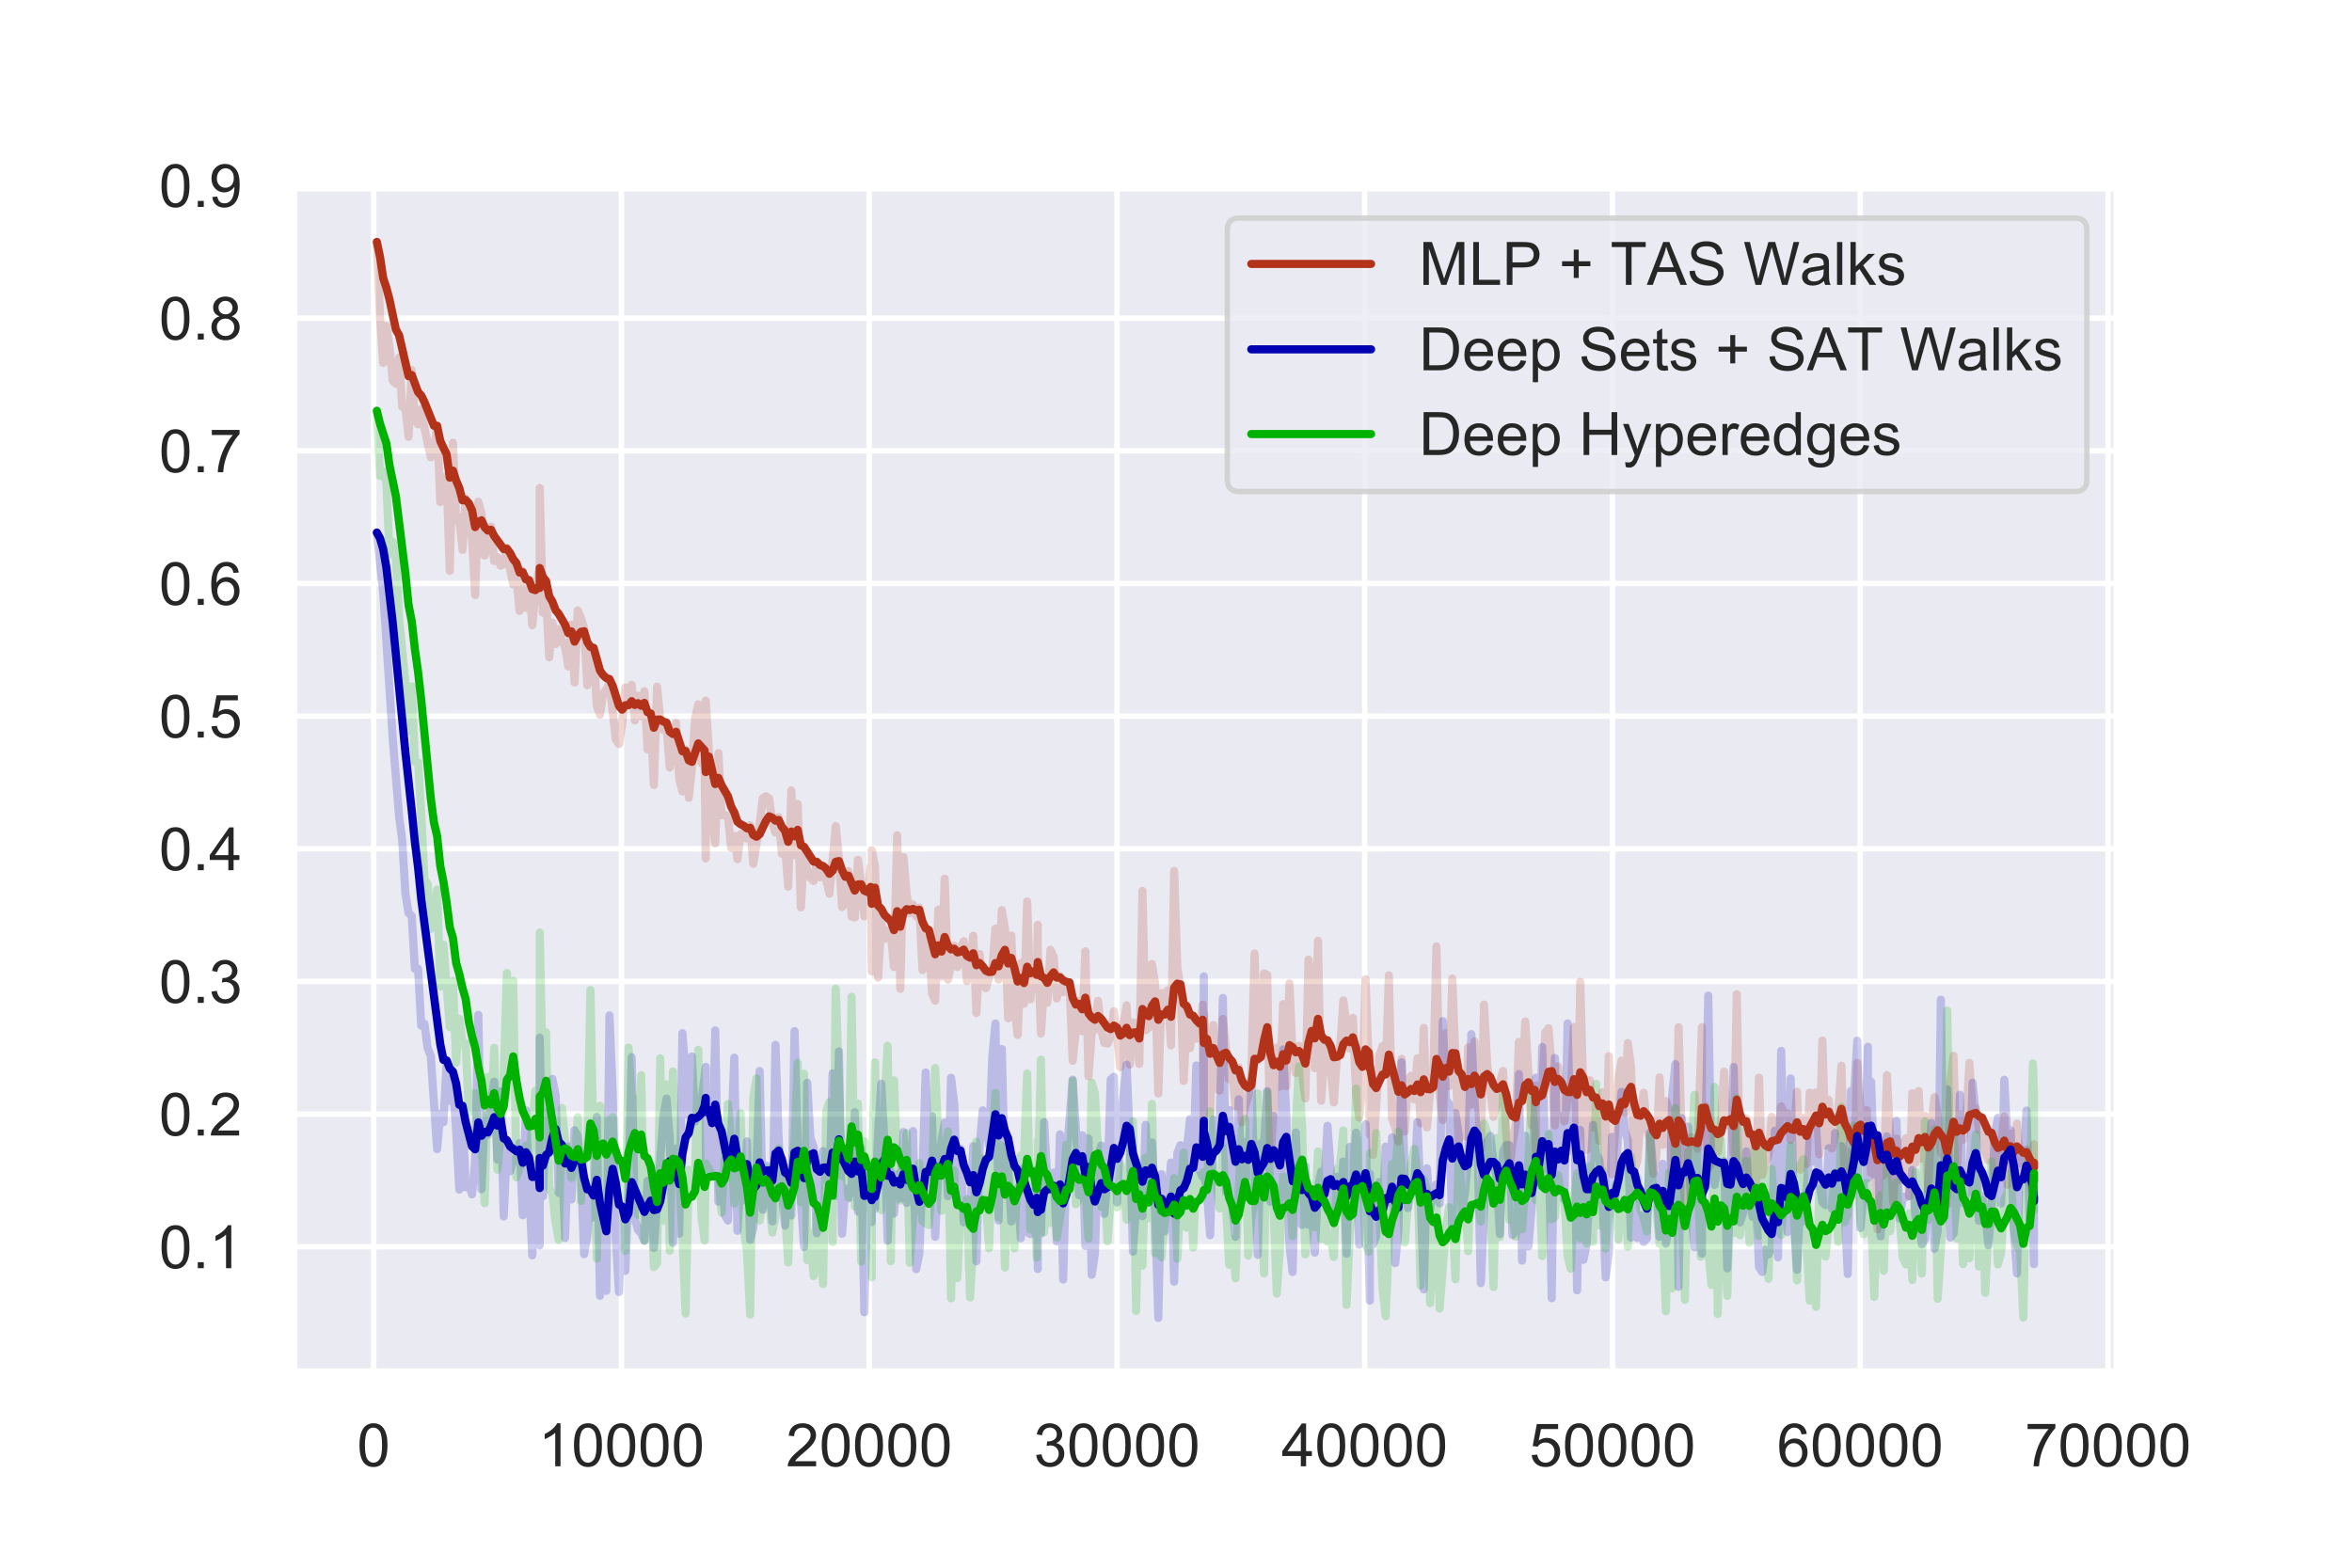 <?xml version="1.0" encoding="utf-8" standalone="no"?>
<!DOCTYPE svg PUBLIC "-//W3C//DTD SVG 1.1//EN"
  "http://www.w3.org/Graphics/SVG/1.1/DTD/svg11.dtd">
<!-- Created with matplotlib (https://matplotlib.org/) -->
<svg height="288pt" version="1.1" viewBox="0 0 432 288" width="432pt" xmlns="http://www.w3.org/2000/svg" xmlns:xlink="http://www.w3.org/1999/xlink">
 <defs>
  <style type="text/css">
*{stroke-linecap:butt;stroke-linejoin:round;}
  </style>
 </defs>
 <g id="figure_1">
  <g id="patch_1">
   <path d="M 0 288 
L 432 288 
L 432 0 
L 0 0 
z
" style="fill:#ffffff;"/>
  </g>
  <g id="axes_1">
   <g id="patch_2">
    <path d="M 54 252 
L 388.8 252 
L 388.8 34.56 
L 54 34.56 
z
" style="fill:#eaeaf2;"/>
   </g>
   <g id="matplotlib.axis_1">
    <g id="xtick_1">
     <g id="line2d_1">
      <path clip-path="url(#p7912986529)" d="M 68.636 252 
L 68.636 34.56 
" style="fill:none;stroke:#ffffff;stroke-linecap:round;"/>
     </g>
     <g id="text_1">
      <!-- 0 -->
      <defs>
       <path d="M 4.156 35.297 
Q 4.156 48 6.766 55.734 
Q 9.375 63.484 14.516 67.672 
Q 19.672 71.875 27.484 71.875 
Q 33.25 71.875 37.594 69.547 
Q 41.938 67.234 44.766 62.859 
Q 47.609 58.5 49.219 52.219 
Q 50.828 45.953 50.828 35.297 
Q 50.828 22.703 48.234 14.969 
Q 45.656 7.234 40.5 3 
Q 35.359 -1.219 27.484 -1.219 
Q 17.141 -1.219 11.234 6.203 
Q 4.156 15.141 4.156 35.297 
z
M 13.188 35.297 
Q 13.188 17.672 17.312 11.828 
Q 21.438 6 27.484 6 
Q 33.547 6 37.672 11.859 
Q 41.797 17.719 41.797 35.297 
Q 41.797 52.984 37.672 58.781 
Q 33.547 64.594 27.391 64.594 
Q 21.344 64.594 17.719 59.469 
Q 13.188 52.938 13.188 35.297 
z
" id="ArialMT-48"/>
      </defs>
      <g style="fill:#262626;" transform="translate(65.577 269.374)scale(0.11 -0.11)">
       <use xlink:href="#ArialMT-48"/>
      </g>
     </g>
    </g>
    <g id="xtick_2">
     <g id="line2d_2">
      <path clip-path="url(#p7912986529)" d="M 114.143 252 
L 114.143 34.56 
" style="fill:none;stroke:#ffffff;stroke-linecap:round;"/>
     </g>
     <g id="text_2">
      <!-- 10000 -->
      <defs>
       <path d="M 37.25 0 
L 28.469 0 
L 28.469 56 
Q 25.297 52.984 20.141 49.953 
Q 14.984 46.922 10.891 45.406 
L 10.891 53.906 
Q 18.266 57.375 23.781 62.297 
Q 29.297 67.234 31.594 71.875 
L 37.25 71.875 
z
" id="ArialMT-49"/>
      </defs>
      <g style="fill:#262626;" transform="translate(98.851 269.374)scale(0.11 -0.11)">
       <use xlink:href="#ArialMT-49"/>
       <use x="55.615" xlink:href="#ArialMT-48"/>
       <use x="111.23" xlink:href="#ArialMT-48"/>
       <use x="166.846" xlink:href="#ArialMT-48"/>
       <use x="222.461" xlink:href="#ArialMT-48"/>
      </g>
     </g>
    </g>
    <g id="xtick_3">
     <g id="line2d_3">
      <path clip-path="url(#p7912986529)" d="M 159.651 252 
L 159.651 34.56 
" style="fill:none;stroke:#ffffff;stroke-linecap:round;"/>
     </g>
     <g id="text_3">
      <!-- 20000 -->
      <defs>
       <path d="M 50.344 8.453 
L 50.344 0 
L 3.031 0 
Q 2.938 3.172 4.047 6.109 
Q 5.859 10.938 9.828 15.625 
Q 13.812 20.312 21.344 26.469 
Q 33.016 36.031 37.109 41.625 
Q 41.219 47.219 41.219 52.203 
Q 41.219 57.422 37.469 61 
Q 33.734 64.594 27.734 64.594 
Q 21.391 64.594 17.578 60.781 
Q 13.766 56.984 13.719 50.25 
L 4.688 51.172 
Q 5.609 61.281 11.656 66.578 
Q 17.719 71.875 27.938 71.875 
Q 38.234 71.875 44.234 66.156 
Q 50.25 60.453 50.25 52 
Q 50.25 47.703 48.484 43.547 
Q 46.734 39.406 42.656 34.812 
Q 38.578 30.219 29.109 22.219 
Q 21.188 15.578 18.938 13.203 
Q 16.703 10.844 15.234 8.453 
z
" id="ArialMT-50"/>
      </defs>
      <g style="fill:#262626;" transform="translate(144.358 269.374)scale(0.11 -0.11)">
       <use xlink:href="#ArialMT-50"/>
       <use x="55.615" xlink:href="#ArialMT-48"/>
       <use x="111.23" xlink:href="#ArialMT-48"/>
       <use x="166.846" xlink:href="#ArialMT-48"/>
       <use x="222.461" xlink:href="#ArialMT-48"/>
      </g>
     </g>
    </g>
    <g id="xtick_4">
     <g id="line2d_4">
      <path clip-path="url(#p7912986529)" d="M 205.158 252 
L 205.158 34.56 
" style="fill:none;stroke:#ffffff;stroke-linecap:round;"/>
     </g>
     <g id="text_4">
      <!-- 30000 -->
      <defs>
       <path d="M 4.203 18.891 
L 12.984 20.062 
Q 14.5 12.594 18.141 9.297 
Q 21.781 6 27 6 
Q 33.203 6 37.469 10.297 
Q 41.75 14.594 41.75 20.953 
Q 41.75 27 37.797 30.922 
Q 33.844 34.859 27.734 34.859 
Q 25.25 34.859 21.531 33.891 
L 22.516 41.609 
Q 23.391 41.5 23.922 41.5 
Q 29.547 41.5 34.031 44.422 
Q 38.531 47.359 38.531 53.469 
Q 38.531 58.297 35.25 61.469 
Q 31.984 64.656 26.812 64.656 
Q 21.688 64.656 18.266 61.422 
Q 14.844 58.203 13.875 51.766 
L 5.078 53.328 
Q 6.688 62.156 12.391 67.016 
Q 18.109 71.875 26.609 71.875 
Q 32.469 71.875 37.391 69.359 
Q 42.328 66.844 44.938 62.5 
Q 47.562 58.156 47.562 53.266 
Q 47.562 48.641 45.062 44.828 
Q 42.578 41.016 37.703 38.766 
Q 44.047 37.312 47.562 32.688 
Q 51.078 28.078 51.078 21.141 
Q 51.078 11.766 44.234 5.25 
Q 37.406 -1.266 26.953 -1.266 
Q 17.531 -1.266 11.297 4.344 
Q 5.078 9.969 4.203 18.891 
z
" id="ArialMT-51"/>
      </defs>
      <g style="fill:#262626;" transform="translate(189.866 269.374)scale(0.11 -0.11)">
       <use xlink:href="#ArialMT-51"/>
       <use x="55.615" xlink:href="#ArialMT-48"/>
       <use x="111.23" xlink:href="#ArialMT-48"/>
       <use x="166.846" xlink:href="#ArialMT-48"/>
       <use x="222.461" xlink:href="#ArialMT-48"/>
      </g>
     </g>
    </g>
    <g id="xtick_5">
     <g id="line2d_5">
      <path clip-path="url(#p7912986529)" d="M 250.666 252 
L 250.666 34.56 
" style="fill:none;stroke:#ffffff;stroke-linecap:round;"/>
     </g>
     <g id="text_5">
      <!-- 40000 -->
      <defs>
       <path d="M 32.328 0 
L 32.328 17.141 
L 1.266 17.141 
L 1.266 25.203 
L 33.938 71.578 
L 41.109 71.578 
L 41.109 25.203 
L 50.781 25.203 
L 50.781 17.141 
L 41.109 17.141 
L 41.109 0 
z
M 32.328 25.203 
L 32.328 57.469 
L 9.906 25.203 
z
" id="ArialMT-52"/>
      </defs>
      <g style="fill:#262626;" transform="translate(235.373 269.374)scale(0.11 -0.11)">
       <use xlink:href="#ArialMT-52"/>
       <use x="55.615" xlink:href="#ArialMT-48"/>
       <use x="111.23" xlink:href="#ArialMT-48"/>
       <use x="166.846" xlink:href="#ArialMT-48"/>
       <use x="222.461" xlink:href="#ArialMT-48"/>
      </g>
     </g>
    </g>
    <g id="xtick_6">
     <g id="line2d_6">
      <path clip-path="url(#p7912986529)" d="M 296.173 252 
L 296.173 34.56 
" style="fill:none;stroke:#ffffff;stroke-linecap:round;"/>
     </g>
     <g id="text_6">
      <!-- 50000 -->
      <defs>
       <path d="M 4.156 18.75 
L 13.375 19.531 
Q 14.406 12.797 18.141 9.391 
Q 21.875 6 27.156 6 
Q 33.5 6 37.891 10.781 
Q 42.281 15.578 42.281 23.484 
Q 42.281 31 38.062 35.344 
Q 33.844 39.703 27 39.703 
Q 22.75 39.703 19.328 37.766 
Q 15.922 35.844 13.969 32.766 
L 5.719 33.844 
L 12.641 70.609 
L 48.25 70.609 
L 48.25 62.203 
L 19.672 62.203 
L 15.828 42.969 
Q 22.266 47.469 29.344 47.469 
Q 38.719 47.469 45.156 40.969 
Q 51.609 34.469 51.609 24.266 
Q 51.609 14.547 45.953 7.469 
Q 39.062 -1.219 27.156 -1.219 
Q 17.391 -1.219 11.203 4.25 
Q 5.031 9.719 4.156 18.75 
z
" id="ArialMT-53"/>
      </defs>
      <g style="fill:#262626;" transform="translate(280.881 269.374)scale(0.11 -0.11)">
       <use xlink:href="#ArialMT-53"/>
       <use x="55.615" xlink:href="#ArialMT-48"/>
       <use x="111.23" xlink:href="#ArialMT-48"/>
       <use x="166.846" xlink:href="#ArialMT-48"/>
       <use x="222.461" xlink:href="#ArialMT-48"/>
      </g>
     </g>
    </g>
    <g id="xtick_7">
     <g id="line2d_7">
      <path clip-path="url(#p7912986529)" d="M 341.681 252 
L 341.681 34.56 
" style="fill:none;stroke:#ffffff;stroke-linecap:round;"/>
     </g>
     <g id="text_7">
      <!-- 60000 -->
      <defs>
       <path d="M 49.75 54.047 
L 41.016 53.375 
Q 39.844 58.547 37.703 60.891 
Q 34.125 64.656 28.906 64.656 
Q 24.703 64.656 21.531 62.312 
Q 17.391 59.281 14.984 53.469 
Q 12.594 47.656 12.5 36.922 
Q 15.672 41.75 20.266 44.094 
Q 24.859 46.438 29.891 46.438 
Q 38.672 46.438 44.844 39.969 
Q 51.031 33.5 51.031 23.25 
Q 51.031 16.5 48.125 10.719 
Q 45.219 4.938 40.141 1.859 
Q 35.062 -1.219 28.609 -1.219 
Q 17.625 -1.219 10.688 6.859 
Q 3.766 14.938 3.766 33.5 
Q 3.766 54.25 11.422 63.672 
Q 18.109 71.875 29.438 71.875 
Q 37.891 71.875 43.281 67.141 
Q 48.688 62.406 49.75 54.047 
z
M 13.875 23.188 
Q 13.875 18.656 15.797 14.5 
Q 17.719 10.359 21.188 8.172 
Q 24.656 6 28.469 6 
Q 34.031 6 38.031 10.484 
Q 42.047 14.984 42.047 22.703 
Q 42.047 30.125 38.078 34.391 
Q 34.125 38.672 28.125 38.672 
Q 22.172 38.672 18.016 34.391 
Q 13.875 30.125 13.875 23.188 
z
" id="ArialMT-54"/>
      </defs>
      <g style="fill:#262626;" transform="translate(326.388 269.374)scale(0.11 -0.11)">
       <use xlink:href="#ArialMT-54"/>
       <use x="55.615" xlink:href="#ArialMT-48"/>
       <use x="111.23" xlink:href="#ArialMT-48"/>
       <use x="166.846" xlink:href="#ArialMT-48"/>
       <use x="222.461" xlink:href="#ArialMT-48"/>
      </g>
     </g>
    </g>
    <g id="xtick_8">
     <g id="line2d_8">
      <path clip-path="url(#p7912986529)" d="M 387.189 252 
L 387.189 34.56 
" style="fill:none;stroke:#ffffff;stroke-linecap:round;"/>
     </g>
     <g id="text_8">
      <!-- 70000 -->
      <defs>
       <path d="M 4.734 62.203 
L 4.734 70.656 
L 51.078 70.656 
L 51.078 63.812 
Q 44.234 56.547 37.516 44.484 
Q 30.812 32.422 27.156 19.672 
Q 24.516 10.688 23.781 0 
L 14.75 0 
Q 14.891 8.453 18.062 20.406 
Q 21.234 32.375 27.172 43.484 
Q 33.109 54.594 39.797 62.203 
z
" id="ArialMT-55"/>
      </defs>
      <g style="fill:#262626;" transform="translate(371.896 269.374)scale(0.11 -0.11)">
       <use xlink:href="#ArialMT-55"/>
       <use x="55.615" xlink:href="#ArialMT-48"/>
       <use x="111.23" xlink:href="#ArialMT-48"/>
       <use x="166.846" xlink:href="#ArialMT-48"/>
       <use x="222.461" xlink:href="#ArialMT-48"/>
      </g>
     </g>
    </g>
   </g>
   <g id="matplotlib.axis_2">
    <g id="ytick_1">
     <g id="line2d_9">
      <path clip-path="url(#p7912986529)" d="M 54 229.041 
L 388.8 229.041 
" style="fill:none;stroke:#ffffff;stroke-linecap:round;"/>
     </g>
     <g id="text_9">
      <!-- 0.1 -->
      <defs>
       <path d="M 9.078 0 
L 9.078 10.016 
L 19.094 10.016 
L 19.094 0 
z
" id="ArialMT-46"/>
      </defs>
      <g style="fill:#262626;" transform="translate(29.21 232.978)scale(0.11 -0.11)">
       <use xlink:href="#ArialMT-48"/>
       <use x="55.615" xlink:href="#ArialMT-46"/>
       <use x="83.398" xlink:href="#ArialMT-49"/>
      </g>
     </g>
    </g>
    <g id="ytick_2">
     <g id="line2d_10">
      <path clip-path="url(#p7912986529)" d="M 54 204.67 
L 388.8 204.67 
" style="fill:none;stroke:#ffffff;stroke-linecap:round;"/>
     </g>
     <g id="text_10">
      <!-- 0.2 -->
      <g style="fill:#262626;" transform="translate(29.21 208.607)scale(0.11 -0.11)">
       <use xlink:href="#ArialMT-48"/>
       <use x="55.615" xlink:href="#ArialMT-46"/>
       <use x="83.398" xlink:href="#ArialMT-50"/>
      </g>
     </g>
    </g>
    <g id="ytick_3">
     <g id="line2d_11">
      <path clip-path="url(#p7912986529)" d="M 54 180.3 
L 388.8 180.3 
" style="fill:none;stroke:#ffffff;stroke-linecap:round;"/>
     </g>
     <g id="text_11">
      <!-- 0.3 -->
      <g style="fill:#262626;" transform="translate(29.21 184.237)scale(0.11 -0.11)">
       <use xlink:href="#ArialMT-48"/>
       <use x="55.615" xlink:href="#ArialMT-46"/>
       <use x="83.398" xlink:href="#ArialMT-51"/>
      </g>
     </g>
    </g>
    <g id="ytick_4">
     <g id="line2d_12">
      <path clip-path="url(#p7912986529)" d="M 54 155.929 
L 388.8 155.929 
" style="fill:none;stroke:#ffffff;stroke-linecap:round;"/>
     </g>
     <g id="text_12">
      <!-- 0.4 -->
      <g style="fill:#262626;" transform="translate(29.21 159.866)scale(0.11 -0.11)">
       <use xlink:href="#ArialMT-48"/>
       <use x="55.615" xlink:href="#ArialMT-46"/>
       <use x="83.398" xlink:href="#ArialMT-52"/>
      </g>
     </g>
    </g>
    <g id="ytick_5">
     <g id="line2d_13">
      <path clip-path="url(#p7912986529)" d="M 54 131.559 
L 388.8 131.559 
" style="fill:none;stroke:#ffffff;stroke-linecap:round;"/>
     </g>
     <g id="text_13">
      <!-- 0.5 -->
      <g style="fill:#262626;" transform="translate(29.21 135.495)scale(0.11 -0.11)">
       <use xlink:href="#ArialMT-48"/>
       <use x="55.615" xlink:href="#ArialMT-46"/>
       <use x="83.398" xlink:href="#ArialMT-53"/>
      </g>
     </g>
    </g>
    <g id="ytick_6">
     <g id="line2d_14">
      <path clip-path="url(#p7912986529)" d="M 54 107.188 
L 388.8 107.188 
" style="fill:none;stroke:#ffffff;stroke-linecap:round;"/>
     </g>
     <g id="text_14">
      <!-- 0.6 -->
      <g style="fill:#262626;" transform="translate(29.21 111.125)scale(0.11 -0.11)">
       <use xlink:href="#ArialMT-48"/>
       <use x="55.615" xlink:href="#ArialMT-46"/>
       <use x="83.398" xlink:href="#ArialMT-54"/>
      </g>
     </g>
    </g>
    <g id="ytick_7">
     <g id="line2d_15">
      <path clip-path="url(#p7912986529)" d="M 54 82.817 
L 388.8 82.817 
" style="fill:none;stroke:#ffffff;stroke-linecap:round;"/>
     </g>
     <g id="text_15">
      <!-- 0.7 -->
      <g style="fill:#262626;" transform="translate(29.21 86.754)scale(0.11 -0.11)">
       <use xlink:href="#ArialMT-48"/>
       <use x="55.615" xlink:href="#ArialMT-46"/>
       <use x="83.398" xlink:href="#ArialMT-55"/>
      </g>
     </g>
    </g>
    <g id="ytick_8">
     <g id="line2d_16">
      <path clip-path="url(#p7912986529)" d="M 54 58.447 
L 388.8 58.447 
" style="fill:none;stroke:#ffffff;stroke-linecap:round;"/>
     </g>
     <g id="text_16">
      <!-- 0.8 -->
      <defs>
       <path d="M 17.672 38.812 
Q 12.203 40.828 9.562 44.531 
Q 6.938 48.25 6.938 53.422 
Q 6.938 61.234 12.547 66.547 
Q 18.172 71.875 27.484 71.875 
Q 36.859 71.875 42.578 66.422 
Q 48.297 60.984 48.297 53.172 
Q 48.297 48.188 45.672 44.5 
Q 43.062 40.828 37.75 38.812 
Q 44.344 36.672 47.781 31.875 
Q 51.219 27.094 51.219 20.453 
Q 51.219 11.281 44.719 5.031 
Q 38.234 -1.219 27.641 -1.219 
Q 17.047 -1.219 10.547 5.047 
Q 4.047 11.328 4.047 20.703 
Q 4.047 27.688 7.594 32.391 
Q 11.141 37.109 17.672 38.812 
z
M 15.922 53.719 
Q 15.922 48.641 19.188 45.406 
Q 22.469 42.188 27.688 42.188 
Q 32.766 42.188 36.016 45.375 
Q 39.266 48.578 39.266 53.219 
Q 39.266 58.062 35.906 61.359 
Q 32.562 64.656 27.594 64.656 
Q 22.562 64.656 19.234 61.422 
Q 15.922 58.203 15.922 53.719 
z
M 13.094 20.656 
Q 13.094 16.891 14.875 13.375 
Q 16.656 9.859 20.172 7.922 
Q 23.688 6 27.734 6 
Q 34.031 6 38.125 10.047 
Q 42.234 14.109 42.234 20.359 
Q 42.234 26.703 38.016 30.859 
Q 33.797 35.016 27.438 35.016 
Q 21.234 35.016 17.156 30.906 
Q 13.094 26.812 13.094 20.656 
z
" id="ArialMT-56"/>
      </defs>
      <g style="fill:#262626;" transform="translate(29.21 62.384)scale(0.11 -0.11)">
       <use xlink:href="#ArialMT-48"/>
       <use x="55.615" xlink:href="#ArialMT-46"/>
       <use x="83.398" xlink:href="#ArialMT-56"/>
      </g>
     </g>
    </g>
    <g id="ytick_9">
     <g id="line2d_17">
      <path clip-path="url(#p7912986529)" d="M 54 34.076 
L 388.8 34.076 
" style="fill:none;stroke:#ffffff;stroke-linecap:round;"/>
     </g>
     <g id="text_17">
      <!-- 0.9 -->
      <defs>
       <path d="M 5.469 16.547 
L 13.922 17.328 
Q 14.984 11.375 18.016 8.688 
Q 21.047 6 25.781 6 
Q 29.828 6 32.875 7.859 
Q 35.938 9.719 37.891 12.812 
Q 39.844 15.922 41.156 21.188 
Q 42.484 26.469 42.484 31.938 
Q 42.484 32.516 42.438 33.688 
Q 39.797 29.5 35.234 26.875 
Q 30.672 24.266 25.344 24.266 
Q 16.453 24.266 10.297 30.703 
Q 4.156 37.156 4.156 47.703 
Q 4.156 58.594 10.578 65.234 
Q 17 71.875 26.656 71.875 
Q 33.641 71.875 39.422 68.109 
Q 45.219 64.359 48.219 57.391 
Q 51.219 50.438 51.219 37.25 
Q 51.219 23.531 48.234 15.406 
Q 45.266 7.281 39.375 3.031 
Q 33.5 -1.219 25.594 -1.219 
Q 17.188 -1.219 11.859 3.438 
Q 6.547 8.109 5.469 16.547 
z
M 41.453 48.141 
Q 41.453 55.719 37.422 60.156 
Q 33.406 64.594 27.734 64.594 
Q 21.875 64.594 17.531 59.812 
Q 13.188 55.031 13.188 47.406 
Q 13.188 40.578 17.312 36.297 
Q 21.438 32.031 27.484 32.031 
Q 33.594 32.031 37.516 36.297 
Q 41.453 40.578 41.453 48.141 
z
" id="ArialMT-57"/>
      </defs>
      <g style="fill:#262626;" transform="translate(29.21 38.013)scale(0.11 -0.11)">
       <use xlink:href="#ArialMT-48"/>
       <use x="55.615" xlink:href="#ArialMT-46"/>
       <use x="83.398" xlink:href="#ArialMT-57"/>
      </g>
     </g>
    </g>
   </g>
   <g id="line2d_18">
    <path clip-path="url(#p7912986529)" d="M 69.218 44.444 
L 69.801 58.246 
L 70.383 66.661 
L 70.966 59.873 
L 71.548 63.92 
L 72.131 69.956 
L 72.713 70.519 
L 73.296 65.676 
L 73.878 74.738 
L 74.461 74.868 
L 75.043 80.242 
L 75.626 68.002 
L 76.208 77.178 
L 76.791 77.954 
L 77.373 75.163 
L 77.956 78.621 
L 79.121 84.009 
L 79.703 82.859 
L 80.286 78.227 
L 80.868 92.227 
L 81.451 87.675 
L 82.033 87.943 
L 82.616 104.858 
L 83.198 81.336 
L 83.781 95.591 
L 84.363 95.076 
L 84.946 100.998 
L 85.528 91.542 
L 86.111 94.849 
L 86.693 98.828 
L 87.276 109.302 
L 87.858 92.157 
L 88.441 94.314 
L 89.023 102.054 
L 89.606 99.844 
L 90.188 96.732 
L 90.771 103.072 
L 91.353 102.339 
L 91.936 103.919 
L 92.518 103.649 
L 93.101 100.607 
L 93.683 104.539 
L 94.266 107.36 
L 94.848 106.221 
L 95.431 112.241 
L 96.013 104.874 
L 96.596 111.685 
L 97.178 107.107 
L 97.761 114.872 
L 98.343 109.141 
L 98.926 105.073 
L 99.13 109.155 
L 99.13 89.639 
L 99.713 112.537 
L 100.295 109.767 
L 100.878 120.753 
L 101.46 114.388 
L 102.043 118.338 
L 102.625 115.578 
L 103.208 117.61 
L 103.79 118.875 
L 104.373 122.438 
L 104.955 114.758 
L 105.538 125.388 
L 106.12 112.143 
L 106.703 113.504 
L 107.285 115.469 
L 107.868 125.893 
L 109.033 119.641 
L 109.615 129.703 
L 110.198 131.295 
L 110.78 127.431 
L 111.363 126.702 
L 111.945 125.452 
L 113.11 135.859 
L 113.693 136.714 
L 114.275 132.996 
L 114.858 126.305 
L 115.44 129.547 
L 116.023 125.821 
L 116.605 132.346 
L 117.188 127.829 
L 117.77 131.596 
L 118.353 126.976 
L 118.935 137.671 
L 119.518 132.01 
L 120.1 144.213 
L 120.683 126.161 
L 121.265 132.105 
L 121.848 134.111 
L 122.43 133.579 
L 123.013 141.01 
L 124.178 132.808 
L 124.76 143.137 
L 125.343 145.395 
L 125.925 137.728 
L 126.508 146.573 
L 127.09 141.08 
L 127.673 131.953 
L 128.255 129.395 
L 128.838 140.229 
L 129.42 140.136 
L 129.625 157.685 
L 129.625 128.714 
L 130.207 138.107 
L 130.79 150.611 
L 131.372 154.944 
L 131.955 138.357 
L 132.537 149.754 
L 133.12 149.682 
L 133.702 149.921 
L 134.285 155.743 
L 134.867 153.545 
L 135.45 157.843 
L 136.032 153.239 
L 136.615 152.898 
L 137.197 154.042 
L 137.78 151.597 
L 138.362 158.683 
L 139.527 151.397 
L 140.11 146.627 
L 140.692 146.264 
L 141.275 146.684 
L 141.857 151.229 
L 142.44 152.95 
L 143.022 150.118 
L 143.605 156.856 
L 144.187 155.411 
L 144.77 162.894 
L 145.352 145.203 
L 145.935 157.098 
L 146.517 147.691 
L 147.1 166.69 
L 147.682 156.649 
L 148.265 159.927 
L 148.847 161.215 
L 149.43 161.857 
L 150.012 158.434 
L 150.595 161.2 
L 151.177 159.947 
L 151.76 161.624 
L 152.342 164.19 
L 153.507 151.766 
L 154.09 157.69 
L 154.672 166.63 
L 155.255 165.86 
L 155.837 160.029 
L 156.42 168.409 
L 157.002 168.54 
L 157.585 157.951 
L 158.167 162.348 
L 158.75 168.351 
L 159.332 164.849 
L 159.915 159.18 
L 160.12 178.465 
L 160.12 156.216 
L 160.702 159.07 
L 161.285 179.593 
L 161.867 169.301 
L 162.45 172.505 
L 163.032 170.94 
L 163.615 171.354 
L 164.197 177.636 
L 164.779 153.463 
L 165.362 181.667 
L 165.944 157.452 
L 166.527 164.37 
L 167.109 167.748 
L 167.692 166.182 
L 168.274 168.347 
L 168.857 166.722 
L 169.439 178.229 
L 170.604 172.014 
L 171.187 182.548 
L 171.769 183.838 
L 172.352 167.1 
L 172.934 179.401 
L 173.517 161.416 
L 174.099 179.969 
L 174.682 177.265 
L 175.264 173.754 
L 175.847 177.665 
L 176.429 174.326 
L 177.012 172.914 
L 177.594 180.241 
L 178.177 177.234 
L 178.759 171.891 
L 179.342 186.097 
L 179.924 175.269 
L 180.507 180.043 
L 181.089 181.54 
L 181.672 179.556 
L 182.254 178.228 
L 182.837 170.587 
L 183.419 179.952 
L 184.002 167.204 
L 184.584 170.568 
L 185.167 187.071 
L 185.749 171.879 
L 186.332 185.427 
L 186.914 190.134 
L 187.497 176.937 
L 188.079 184.397 
L 188.662 165.606 
L 189.244 183.576 
L 189.827 177.132 
L 190.409 181.619 
L 190.614 169.919 
L 190.614 174.665 
L 191.197 189.87 
L 191.779 180.797 
L 192.362 184.224 
L 192.944 174.488 
L 193.527 175.784 
L 194.109 183.451 
L 194.692 179.305 
L 195.274 182.291 
L 196.439 180.787 
L 197.022 194.903 
L 198.187 183.828 
L 198.769 189.442 
L 199.352 174.766 
L 199.934 197.743 
L 200.517 189.849 
L 201.099 189.05 
L 201.682 183.877 
L 202.264 189.23 
L 202.847 191.605 
L 203.429 191.721 
L 204.012 190.171 
L 204.594 185.768 
L 205.177 190.372 
L 205.759 196.064 
L 206.342 188.262 
L 206.924 184.686 
L 207.507 195.583 
L 208.089 187.819 
L 208.672 189.305 
L 209.254 195.459 
L 209.837 163.679 
L 210.419 189.267 
L 211.002 188.815 
L 211.584 177.087 
L 212.167 180.765 
L 212.749 200.898 
L 213.332 182.43 
L 213.914 186.449 
L 214.497 181.909 
L 215.079 192.066 
L 215.661 160.001 
L 216.244 177.732 
L 216.826 181.387 
L 217.409 198.579 
L 217.991 186.714 
L 218.574 192.537 
L 219.156 187.43 
L 219.739 190.821 
L 220.321 190.354 
L 220.904 184.565 
L 221.109 208.7 
L 221.109 186.207 
L 221.691 192.224 
L 222.274 204.474 
L 222.856 188.305 
L 223.439 199.943 
L 224.021 200.344 
L 224.604 187.194 
L 225.769 198.288 
L 226.351 197.596 
L 226.934 203.201 
L 227.516 196.11 
L 228.099 206.197 
L 228.681 203.277 
L 229.264 201.529 
L 229.846 197.331 
L 230.429 175.168 
L 231.011 194.849 
L 231.594 192.603 
L 232.176 178.822 
L 232.759 179.107 
L 233.341 213.146 
L 233.924 204.064 
L 234.506 192.45 
L 235.089 199.624 
L 235.671 184.477 
L 236.254 199.562 
L 236.836 180.651 
L 237.419 193.845 
L 238.001 197.134 
L 238.584 192.107 
L 239.749 201.78 
L 240.331 176.292 
L 240.914 180.648 
L 241.496 196.237 
L 242.079 172.83 
L 242.661 202.242 
L 243.244 194.273 
L 243.826 191.506 
L 244.409 196.367 
L 244.991 202.528 
L 245.574 193.861 
L 246.156 192.467 
L 246.739 183.786 
L 247.904 192.632 
L 248.486 186.992 
L 249.069 200.459 
L 249.651 205.331 
L 250.234 199.539 
L 250.816 179.916 
L 251.399 195.581 
L 251.603 208.438 
L 251.603 193.877 
L 252.186 212.189 
L 253.351 193.971 
L 253.933 192.178 
L 254.516 197.371 
L 255.098 179.175 
L 255.681 205.503 
L 256.263 207.077 
L 256.846 209.737 
L 257.428 194.512 
L 258.011 207.857 
L 258.593 198.933 
L 259.176 197.634 
L 259.758 201.961 
L 260.341 194.426 
L 260.923 206.362 
L 261.506 188.841 
L 262.088 207.125 
L 262.671 200.312 
L 263.253 198.171 
L 263.836 173.852 
L 264.418 200.908 
L 265.001 205.742 
L 265.583 189.78 
L 266.166 199.537 
L 266.748 179.763 
L 267.913 209.75 
L 268.496 200.107 
L 269.078 208.766 
L 269.661 192.413 
L 270.243 202.945 
L 270.826 191.287 
L 271.991 211.213 
L 272.573 184.555 
L 273.156 195.533 
L 274.321 205.174 
L 274.903 202.93 
L 275.486 198.868 
L 276.068 196.749 
L 276.651 208.262 
L 277.233 215.026 
L 277.816 209.972 
L 278.398 206.491 
L 278.981 191.423 
L 279.563 201.156 
L 280.146 187.66 
L 281.311 206.723 
L 281.893 199.605 
L 282.098 211.458 
L 282.098 199.41 
L 282.68 200.241 
L 283.263 199.83 
L 283.845 189.688 
L 284.428 188.906 
L 285.01 196.272 
L 285.593 206.746 
L 286.175 195.925 
L 287.34 206.013 
L 287.923 202.067 
L 288.505 200.848 
L 289.088 188.668 
L 289.67 212.697 
L 290.253 180.386 
L 290.835 202.058 
L 291.418 211.247 
L 292 198.438 
L 292.583 207.193 
L 293.165 201.685 
L 293.748 209.58 
L 294.33 200.648 
L 294.913 214.808 
L 295.495 194.035 
L 296.078 215.7 
L 296.66 207.754 
L 297.243 198.043 
L 297.825 194.856 
L 298.408 204.455 
L 298.99 191.626 
L 299.573 195.894 
L 300.155 215.011 
L 300.738 213.235 
L 301.32 205.549 
L 301.903 200.742 
L 302.485 207.307 
L 303.068 209.301 
L 303.65 215.638 
L 304.233 212.124 
L 304.815 197.933 
L 305.398 210.335 
L 305.98 202.278 
L 306.563 203.917 
L 307.145 217.727 
L 307.728 217.93 
L 308.31 188.712 
L 308.893 210.44 
L 309.475 221.219 
L 310.058 210.749 
L 310.64 208.896 
L 311.805 211.042 
L 312.593 188.69 
L 312.593 203.815 
L 313.175 203.12 
L 313.758 214.651 
L 314.34 213.787 
L 314.923 208.319 
L 315.505 211.653 
L 316.088 206.809 
L 316.67 196.857 
L 317.253 206.692 
L 317.835 204.096 
L 318.418 211.945 
L 319 182.644 
L 319.583 215.191 
L 320.165 211.812 
L 320.748 205.483 
L 321.33 217.632 
L 321.913 208.845 
L 322.495 219.394 
L 323.078 197.983 
L 323.66 215.825 
L 324.243 213.695 
L 324.825 212.153 
L 325.408 205.16 
L 325.99 208.662 
L 326.573 209.044 
L 327.155 203.256 
L 327.738 204.793 
L 328.32 204.501 
L 328.902 209.433 
L 329.485 208.344 
L 330.067 200.559 
L 330.65 214.88 
L 331.232 205.371 
L 331.815 213.83 
L 332.397 200.722 
L 332.98 201.544 
L 333.562 200.684 
L 334.145 212.077 
L 334.727 191.154 
L 335.31 210.446 
L 335.892 202.077 
L 336.475 210.99 
L 337.057 208.226 
L 337.64 204.067 
L 338.222 195.788 
L 338.805 216.911 
L 339.387 211.61 
L 339.97 215.75 
L 340.552 213.641 
L 341.135 195.284 
L 342.3 212.538 
L 342.882 203.965 
L 343.087 212.559 
L 343.087 207.318 
L 343.67 215.465 
L 344.252 211.982 
L 344.835 225.849 
L 345.417 209.342 
L 346 215.897 
L 346.582 197.512 
L 347.747 221.003 
L 348.33 209.16 
L 348.912 216.787 
L 349.495 210.146 
L 350.077 209.121 
L 350.66 219.752 
L 351.242 200.826 
L 351.825 213.652 
L 352.407 200.434 
L 352.99 212.867 
L 353.572 204.988 
L 354.155 218.613 
L 354.737 206.87 
L 355.32 201.553 
L 355.902 204.916 
L 356.485 211.638 
L 357.067 212.578 
L 357.65 221.336 
L 358.232 198.866 
L 358.815 193.95 
L 359.397 215.307 
L 359.98 204.731 
L 360.562 209.357 
L 361.145 205.35 
L 361.727 195.273 
L 362.31 203.997 
L 362.892 203.553 
L 363.475 207.541 
L 364.057 206.304 
L 364.64 211.778 
L 365.222 213.13 
L 365.805 208.904 
L 366.387 216.98 
L 366.97 214.958 
L 368.135 205.095 
L 368.717 217.661 
L 369.3 208.276 
L 369.882 215.946 
L 370.465 206.413 
L 371.047 213.714 
L 371.63 213.952 
L 372.212 211.165 
L 372.795 217.387 
L 373.377 219.157 
L 373.582 215.933 
L 373.582 210.214 
L 373.582 210.214 
" style="fill:none;stroke:#b2331a;stroke-linecap:round;stroke-opacity:0.2;stroke-width:1.5;"/>
   </g>
   <g id="line2d_19">
    <path clip-path="url(#p7912986529)" d="M 69.218 97.838 
L 70.383 108.844 
L 72.131 135.619 
L 73.296 149.883 
L 73.878 154.404 
L 74.461 164.148 
L 75.043 167.742 
L 75.626 168.284 
L 76.208 177.988 
L 76.791 177.973 
L 77.373 188.41 
L 77.956 188.08 
L 78.538 192.521 
L 79.121 193.994 
L 80.286 211.121 
L 80.868 204.603 
L 81.451 206.151 
L 82.033 195.25 
L 82.616 202.244 
L 83.198 199.186 
L 83.781 207.825 
L 84.363 218.543 
L 84.946 203.819 
L 85.528 218.112 
L 86.111 217.356 
L 86.693 219.425 
L 87.276 213.374 
L 87.858 186.43 
L 88.441 218.473 
L 89.023 205.039 
L 89.606 208.483 
L 90.188 202.14 
L 90.771 198.717 
L 91.353 213.01 
L 91.936 200.504 
L 92.518 223.478 
L 93.101 210.873 
L 93.683 215.188 
L 94.266 213.015 
L 94.848 213.105 
L 95.431 210 
L 96.013 223.257 
L 96.596 203.978 
L 97.761 230.616 
L 98.343 215.883 
L 98.926 213.495 
L 99.13 228.794 
L 99.13 190.619 
L 99.713 219.779 
L 100.295 204.378 
L 100.878 209.693 
L 101.46 198.198 
L 102.043 201.189 
L 102.625 219.136 
L 103.208 212.553 
L 103.79 227.423 
L 104.373 210.603 
L 104.955 220.344 
L 105.538 207.643 
L 106.12 208.69 
L 106.703 215.148 
L 107.285 230.407 
L 107.868 227.077 
L 108.45 219.138 
L 109.033 223.639 
L 109.615 205.201 
L 110.198 238.048 
L 110.78 233.311 
L 111.363 237.133 
L 111.945 186.55 
L 112.528 200.542 
L 113.11 227.585 
L 113.693 237.37 
L 114.275 222.973 
L 114.858 233.476 
L 115.44 218.467 
L 116.023 194.221 
L 116.605 223.977 
L 117.188 225.936 
L 117.77 226.571 
L 118.353 227.94 
L 118.935 216.94 
L 119.518 216.806 
L 120.1 229.268 
L 121.848 205.089 
L 122.43 201.804 
L 123.013 208.914 
L 123.595 228.32 
L 124.178 210.986 
L 124.76 226.66 
L 125.343 189.799 
L 126.508 204.947 
L 127.09 194.085 
L 127.673 206.073 
L 128.255 203.894 
L 128.838 202.237 
L 129.625 195.99 
L 129.625 214.697 
L 130.207 202.224 
L 130.79 216.134 
L 131.372 189.298 
L 131.955 220.773 
L 132.537 213.091 
L 133.12 223.197 
L 133.702 224.225 
L 134.867 194.306 
L 135.45 226.112 
L 136.032 217.163 
L 136.615 220.49 
L 137.197 209.687 
L 137.78 227.758 
L 138.362 225.578 
L 138.945 214.975 
L 139.527 196.76 
L 140.11 222.235 
L 140.692 214.111 
L 141.275 214.847 
L 141.857 224.392 
L 142.44 191.945 
L 143.022 209.347 
L 143.605 219.373 
L 144.187 225.151 
L 144.77 217.235 
L 145.352 223.292 
L 145.935 189.413 
L 146.517 210.175 
L 147.1 220.758 
L 147.682 229.065 
L 148.265 198.919 
L 148.847 209.065 
L 149.43 210.675 
L 150.012 226.56 
L 150.595 217.164 
L 151.177 211.458 
L 151.76 214.307 
L 152.342 219.017 
L 152.925 197.17 
L 153.507 219.746 
L 154.09 193.15 
L 154.672 226.657 
L 155.255 218.336 
L 155.837 220.171 
L 156.42 217.654 
L 157.002 204.33 
L 157.585 222.58 
L 158.167 210.879 
L 158.75 241.061 
L 159.332 219.174 
L 159.915 219.049 
L 160.12 224.511 
L 160.12 214.693 
L 160.702 222.056 
L 161.285 208.159 
L 161.867 199.092 
L 162.45 209.695 
L 163.032 227.939 
L 163.615 215.209 
L 164.197 222.933 
L 164.779 215.744 
L 165.362 220.162 
L 165.944 207.968 
L 166.527 220.996 
L 167.109 215.241 
L 167.692 207.787 
L 168.274 233.164 
L 168.857 230.337 
L 169.439 216.079 
L 170.022 197.022 
L 170.604 215.197 
L 171.187 205.051 
L 171.769 227.212 
L 172.352 215.314 
L 172.934 209.436 
L 173.517 206.221 
L 174.099 219.753 
L 174.682 198.002 
L 175.264 202.726 
L 175.847 219.795 
L 176.429 211.072 
L 177.012 224.572 
L 177.594 221.167 
L 178.177 224.223 
L 178.759 210.559 
L 179.342 231.706 
L 179.924 210.79 
L 180.507 203.986 
L 181.089 206.456 
L 181.672 210.366 
L 182.254 194.207 
L 182.837 188.031 
L 183.419 224.207 
L 184.002 192.718 
L 184.584 217.057 
L 185.167 214.54 
L 185.749 224.406 
L 186.332 222.292 
L 186.914 218.216 
L 187.497 227.483 
L 188.079 214.537 
L 188.662 226.327 
L 189.244 226.727 
L 189.827 225.24 
L 190.409 214.884 
L 190.614 233.132 
L 190.614 215.008 
L 191.197 226.672 
L 191.779 206.17 
L 192.362 216.388 
L 192.944 218.194 
L 193.527 215.41 
L 194.109 228.076 
L 194.692 208.387 
L 195.274 235.058 
L 195.857 213.209 
L 197.022 198.333 
L 197.604 207.095 
L 198.187 219.569 
L 198.769 208.561 
L 199.352 228.879 
L 199.934 209.146 
L 200.517 234.198 
L 201.099 230.278 
L 201.682 212.505 
L 202.264 210.44 
L 202.847 223.013 
L 203.429 216.643 
L 204.012 198.319 
L 204.594 197.812 
L 205.177 220.895 
L 205.759 207.202 
L 206.924 195.573 
L 207.507 209.553 
L 208.089 229.944 
L 208.672 221.59 
L 209.254 222.279 
L 209.837 223.424 
L 210.419 206.648 
L 211.002 218.362 
L 211.584 209.864 
L 212.167 222.614 
L 212.749 242.116 
L 213.332 215.72 
L 213.914 226.215 
L 214.497 221.27 
L 215.079 213.568 
L 215.661 235.47 
L 216.244 211.84 
L 216.826 210.368 
L 217.409 216.829 
L 218.574 205.583 
L 219.156 213.96 
L 219.739 195.729 
L 220.321 214.89 
L 220.904 216.211 
L 221.109 179.374 
L 221.109 215.296 
L 221.691 219.106 
L 222.274 226.923 
L 222.856 205.667 
L 223.439 209.313 
L 224.021 206.535 
L 224.604 183.34 
L 225.186 219.021 
L 225.769 203.912 
L 226.351 221.864 
L 226.934 227.206 
L 227.516 201.938 
L 228.099 220.355 
L 228.681 209.804 
L 229.264 216.031 
L 229.846 198.448 
L 230.429 217.939 
L 231.011 230.524 
L 231.594 210.027 
L 232.176 210.065 
L 232.759 200.442 
L 233.341 220.783 
L 233.924 204.999 
L 234.506 217 
L 235.089 220.766 
L 235.671 192.797 
L 236.254 204.837 
L 236.836 228.788 
L 237.419 233.68 
L 238.001 208.05 
L 238.584 224.295 
L 239.166 225.037 
L 239.749 214.217 
L 240.331 225.016 
L 240.914 222.296 
L 241.496 230.13 
L 242.079 218.141 
L 242.661 215.241 
L 243.244 217.439 
L 243.826 206.823 
L 244.991 222.877 
L 245.574 216.173 
L 246.156 220.303 
L 246.739 213.384 
L 247.321 230.338 
L 247.904 210.695 
L 248.486 216.557 
L 249.069 208.085 
L 249.651 228.68 
L 250.234 215.466 
L 250.816 206.532 
L 251.603 238.94 
L 251.603 215.607 
L 252.186 228.661 
L 252.768 227.062 
L 253.351 217.124 
L 253.933 223.366 
L 254.516 210.64 
L 255.098 220.921 
L 255.681 208.947 
L 256.263 232.051 
L 256.846 225.983 
L 257.428 195.16 
L 258.011 216.769 
L 258.593 221.95 
L 259.176 218.925 
L 259.758 217.69 
L 260.341 206.168 
L 260.923 219.901 
L 261.506 236.863 
L 262.088 214.617 
L 262.671 222.24 
L 263.253 218.383 
L 263.836 217.569 
L 264.418 221.088 
L 265.001 187.588 
L 265.583 201.984 
L 266.166 202.861 
L 266.748 226.953 
L 267.331 204.471 
L 267.913 208.398 
L 268.496 222.799 
L 269.078 219.053 
L 269.661 212.517 
L 270.243 189.98 
L 270.826 202.025 
L 271.408 211.65 
L 271.991 235.721 
L 273.156 209.733 
L 273.738 208.679 
L 274.321 213.514 
L 274.903 216.295 
L 275.486 226.725 
L 276.068 211.591 
L 276.651 210.366 
L 277.233 210.372 
L 277.816 226.897 
L 278.398 225.971 
L 278.981 197.313 
L 279.563 231.594 
L 280.146 208.657 
L 280.728 228.958 
L 281.311 222.134 
L 282.098 197.981 
L 282.098 215.735 
L 282.68 217.199 
L 283.263 192.35 
L 283.845 214.758 
L 284.428 208.243 
L 285.01 238.501 
L 285.593 194.361 
L 286.175 218.836 
L 286.758 204.965 
L 287.34 220.386 
L 287.923 188.011 
L 288.505 211.415 
L 289.088 200.579 
L 289.67 237.053 
L 290.253 207.57 
L 290.835 231.442 
L 291.418 228.715 
L 292.583 206.665 
L 293.165 212.024 
L 293.748 213.043 
L 294.33 219.947 
L 294.913 234.659 
L 295.495 230.127 
L 296.078 208.842 
L 296.66 219.991 
L 297.243 207.096 
L 297.825 200.58 
L 298.408 207.427 
L 298.99 209.595 
L 299.573 227.371 
L 300.155 216.586 
L 300.738 227.455 
L 301.32 223.253 
L 301.903 228.17 
L 302.485 227.497 
L 303.068 208.035 
L 303.65 215.037 
L 304.233 217.438 
L 304.815 227.222 
L 305.398 213.799 
L 305.98 228.459 
L 306.563 225.015 
L 307.145 201.208 
L 307.728 195.477 
L 308.31 236.413 
L 308.893 205.413 
L 309.475 215.687 
L 310.058 206.969 
L 310.64 222.916 
L 311.223 229.137 
L 311.805 208.944 
L 312.593 230.296 
L 312.593 216.124 
L 313.175 212.405 
L 313.758 182.896 
L 314.34 216.151 
L 314.923 217.687 
L 315.505 214.204 
L 316.088 214.93 
L 316.67 213.32 
L 317.253 233.024 
L 317.835 218.163 
L 318.418 196.024 
L 319 217.303 
L 319.583 224.582 
L 320.165 222.824 
L 320.748 211.525 
L 321.33 220.401 
L 321.913 223.558 
L 322.495 218.934 
L 323.078 232.746 
L 323.66 233.678 
L 324.243 229.565 
L 324.825 230.443 
L 325.408 229.242 
L 325.99 207.724 
L 326.573 230.978 
L 327.155 193.063 
L 327.738 219.476 
L 328.32 226.345 
L 328.902 198.122 
L 329.485 223.976 
L 330.067 233.271 
L 330.65 220.733 
L 331.232 224.37 
L 331.815 219.428 
L 332.397 209.109 
L 332.98 213.404 
L 333.562 206.755 
L 334.145 216.741 
L 334.727 220.886 
L 335.31 221.396 
L 335.892 210.947 
L 336.475 222.045 
L 337.057 208.14 
L 337.64 219.37 
L 338.222 210.565 
L 339.387 234.041 
L 339.97 200.437 
L 340.552 200.702 
L 341.135 191.189 
L 341.717 225.621 
L 342.3 219.017 
L 343.087 192.304 
L 343.087 216.426 
L 343.67 198.709 
L 344.252 215.767 
L 344.835 208.517 
L 345.417 227.147 
L 346 215.733 
L 346.582 208.765 
L 347.165 222.471 
L 347.747 218.978 
L 348.33 205.92 
L 348.912 223.883 
L 349.495 219.867 
L 350.077 219.91 
L 350.66 219.713 
L 351.242 214.942 
L 351.825 223.569 
L 352.407 223.272 
L 352.99 228.579 
L 353.572 227.659 
L 354.737 206.313 
L 355.32 229.407 
L 355.902 226.148 
L 356.485 183.664 
L 357.067 223.796 
L 357.65 200.118 
L 358.232 227.335 
L 358.815 226.614 
L 359.397 220.652 
L 359.98 201.122 
L 360.562 221.024 
L 361.145 219.294 
L 361.727 218.912 
L 362.31 198.903 
L 362.892 204.891 
L 363.475 224.274 
L 364.057 219.709 
L 364.64 222.994 
L 365.222 228.77 
L 365.805 221.511 
L 366.387 208.494 
L 366.97 205.355 
L 367.552 221.096 
L 368.135 198.365 
L 368.717 209.538 
L 369.3 207.633 
L 369.882 226.024 
L 370.465 233.947 
L 371.047 211.144 
L 371.63 216.467 
L 372.212 204.009 
L 372.795 223.849 
L 373.377 224.526 
L 373.582 232.239 
L 373.582 216.569 
L 373.582 216.569 
" style="fill:none;stroke:#0000b2;stroke-linecap:round;stroke-opacity:0.2;stroke-width:1.5;"/>
   </g>
   <g id="line2d_20">
    <path clip-path="url(#p7912986529)" d="M 69.218 75.472 
L 69.801 87.441 
L 70.383 86.592 
L 70.966 88.78 
L 71.548 101.849 
L 72.131 99.504 
L 72.713 102.543 
L 73.296 113.476 
L 74.461 125.448 
L 75.043 134.251 
L 75.626 126.102 
L 76.208 139.945 
L 76.791 140.034 
L 77.373 149.477 
L 77.956 161.453 
L 78.538 162.363 
L 79.121 170.663 
L 79.703 168.971 
L 80.286 163.425 
L 80.868 181.219 
L 81.451 173.544 
L 82.616 188.716 
L 83.198 180.221 
L 83.781 195.245 
L 84.363 187.145 
L 84.946 191.664 
L 85.528 191.628 
L 86.111 204.377 
L 86.693 200.942 
L 87.276 200.828 
L 87.858 210.07 
L 88.441 209.076 
L 89.023 221.048 
L 89.606 197.831 
L 90.188 206.382 
L 90.771 192.496 
L 91.353 214.885 
L 91.936 208.642 
L 92.518 197.81 
L 93.101 178.74 
L 93.683 194.322 
L 94.266 180.178 
L 94.848 216.293 
L 95.431 214.557 
L 96.013 213.662 
L 96.596 210.427 
L 97.178 213.146 
L 98.343 200.351 
L 99.13 216.131 
L 99.13 171.332 
L 99.713 198.166 
L 100.295 189.642 
L 100.878 218.128 
L 101.46 219.405 
L 102.043 224.591 
L 102.625 227.782 
L 103.208 203.549 
L 103.79 209.548 
L 104.373 212.573 
L 104.955 216.419 
L 105.538 213.704 
L 106.12 205.229 
L 106.703 220.629 
L 107.285 212.475 
L 107.868 210.984 
L 108.45 181.879 
L 109.033 212.606 
L 109.615 231.223 
L 110.198 203.137 
L 110.78 208.306 
L 111.363 220.259 
L 111.945 205.758 
L 112.528 205.221 
L 113.11 219.096 
L 113.693 219.479 
L 114.275 213.449 
L 114.858 229.802 
L 115.44 192.462 
L 116.023 201.802 
L 116.605 201.82 
L 117.188 223.184 
L 117.77 197.514 
L 118.353 227.935 
L 118.935 214.504 
L 119.518 220.413 
L 120.1 232.787 
L 120.683 232.08 
L 121.265 194.421 
L 121.848 224.256 
L 122.43 199.167 
L 123.013 229.8 
L 123.595 196.84 
L 124.178 213.65 
L 124.76 215.94 
L 125.343 226.926 
L 125.925 241.321 
L 126.508 214.914 
L 127.09 219.224 
L 127.673 214.681 
L 128.255 192.856 
L 128.838 223.457 
L 129.42 227.896 
L 129.625 213.714 
L 130.79 215.676 
L 131.372 215.875 
L 131.955 216.229 
L 132.537 222.764 
L 133.702 202.824 
L 134.285 209.92 
L 134.867 221.114 
L 135.45 213.579 
L 136.032 204.524 
L 136.615 225.873 
L 137.197 229.932 
L 137.78 241.513 
L 138.362 201.78 
L 138.945 198.108 
L 139.527 224.22 
L 140.11 220.652 
L 140.692 214.541 
L 141.857 226.445 
L 142.44 223.4 
L 143.022 210.969 
L 144.187 222.601 
L 144.77 231.942 
L 145.352 214.381 
L 145.935 209.8 
L 146.517 195.281 
L 147.1 220.883 
L 147.682 197.275 
L 148.265 231.495 
L 148.847 226.471 
L 149.43 234.441 
L 150.012 223.193 
L 151.177 235.892 
L 151.76 204.205 
L 152.342 202.45 
L 152.925 228.166 
L 153.507 181.627 
L 154.672 216.076 
L 155.255 212.261 
L 155.837 219.946 
L 156.42 183.1 
L 157.002 221.643 
L 157.585 202.719 
L 158.167 231.781 
L 158.75 209.676 
L 159.332 221.887 
L 159.915 214.703 
L 160.12 234.647 
L 160.12 216.037 
L 160.702 195.165 
L 161.285 220.598 
L 161.867 222.312 
L 162.45 203.192 
L 163.032 192.102 
L 163.615 231.697 
L 164.197 198.466 
L 164.779 213.341 
L 165.362 220.553 
L 165.944 219.08 
L 166.527 208.163 
L 167.109 232.008 
L 167.692 223.569 
L 168.274 220.692 
L 168.857 213.67 
L 169.439 224.347 
L 170.604 225.051 
L 171.187 217.308 
L 171.769 196.19 
L 172.934 222.456 
L 173.517 212.609 
L 174.099 207.859 
L 174.682 238.513 
L 175.264 215.053 
L 175.847 234.797 
L 176.429 221.939 
L 177.012 224.543 
L 177.594 220.286 
L 178.177 238.357 
L 178.759 228.529 
L 179.342 209.701 
L 179.924 221.64 
L 180.507 212.782 
L 181.672 229.327 
L 182.254 209.798 
L 182.837 200.796 
L 183.419 223.652 
L 184.002 210.552 
L 184.584 232.858 
L 185.167 211.332 
L 186.332 229.354 
L 186.914 213.331 
L 187.497 212.316 
L 188.079 212.772 
L 188.662 197.21 
L 189.244 225.895 
L 189.827 214.166 
L 190.409 231.041 
L 190.614 209.531 
L 190.614 217.587 
L 191.197 194.677 
L 191.779 226.37 
L 192.362 218.593 
L 192.944 224.66 
L 193.527 219.882 
L 194.109 227.342 
L 195.274 220.138 
L 195.857 210.311 
L 196.439 218.334 
L 197.022 198.569 
L 197.604 221.238 
L 198.187 220.36 
L 198.769 216.196 
L 199.352 217.972 
L 199.934 227.548 
L 200.517 198.915 
L 201.099 200.892 
L 202.264 221.739 
L 202.847 217.664 
L 203.429 228.039 
L 204.012 219.946 
L 204.594 219.091 
L 205.177 221.805 
L 205.759 213.93 
L 206.342 216.035 
L 206.924 224.059 
L 207.507 211.96 
L 208.089 205.966 
L 208.672 240.823 
L 209.254 216.001 
L 209.837 232.522 
L 210.419 212.658 
L 211.002 223.802 
L 211.584 202.8 
L 212.167 230.239 
L 212.749 221.978 
L 213.332 230.981 
L 213.914 224.488 
L 214.497 222.077 
L 215.079 221.79 
L 215.661 216.442 
L 216.244 231.251 
L 216.826 220.117 
L 217.409 211.74 
L 217.991 225.543 
L 218.574 215.388 
L 219.156 229.188 
L 219.739 215.964 
L 220.321 218.908 
L 220.904 215.607 
L 221.109 215.318 
L 221.109 218.764 
L 221.691 218.349 
L 222.274 204.198 
L 222.856 215.244 
L 223.439 217.606 
L 224.021 222.002 
L 224.604 210.547 
L 225.769 232.343 
L 226.351 227.639 
L 226.934 234.838 
L 227.516 218.92 
L 228.099 207.458 
L 228.681 205.551 
L 229.264 230.659 
L 229.846 223.741 
L 230.429 220.732 
L 231.011 200.849 
L 231.594 215.853 
L 232.176 233.937 
L 232.759 200.693 
L 233.341 219.572 
L 233.924 222.009 
L 234.506 237.662 
L 235.089 229.435 
L 235.671 216.138 
L 236.254 221.064 
L 236.836 218.371 
L 237.419 227.106 
L 238.001 206.505 
L 238.584 195.902 
L 239.166 207.305 
L 239.749 230.456 
L 240.331 225.46 
L 240.914 219.084 
L 241.496 225.478 
L 242.079 211.545 
L 242.661 227.619 
L 243.244 222.559 
L 243.826 228.111 
L 244.409 227.341 
L 244.991 230.915 
L 245.574 215.134 
L 246.156 213.813 
L 246.739 207.663 
L 247.321 239.726 
L 247.904 226.997 
L 248.486 221.095 
L 249.069 199.986 
L 249.651 218.404 
L 250.234 215.817 
L 250.816 228.616 
L 251.399 229.958 
L 251.603 211.858 
L 251.603 219.744 
L 252.186 221.459 
L 252.768 208.161 
L 253.933 236.653 
L 254.516 241.79 
L 255.681 213.826 
L 256.263 215.961 
L 256.846 207.891 
L 257.428 214.172 
L 258.011 228.269 
L 259.176 214.035 
L 259.758 211.072 
L 260.341 215.426 
L 260.923 236.175 
L 261.506 216.717 
L 262.088 218.542 
L 262.671 239.427 
L 263.253 227.665 
L 263.836 220.348 
L 264.418 240.393 
L 265.583 225.531 
L 266.166 221.746 
L 266.748 222.993 
L 267.331 235.024 
L 267.913 211.731 
L 268.496 218.759 
L 269.078 219.526 
L 269.661 229.863 
L 270.243 210.853 
L 270.826 220.724 
L 271.408 219.932 
L 271.991 224.432 
L 272.573 206.435 
L 273.156 208.02 
L 273.738 220.415 
L 274.321 236.441 
L 274.903 209.083 
L 275.486 227.25 
L 276.068 199.693 
L 276.651 210.277 
L 277.233 224.081 
L 277.816 223.239 
L 278.398 227.203 
L 278.981 216.821 
L 279.563 225.83 
L 280.146 218.509 
L 280.728 213.518 
L 281.311 200.845 
L 282.098 211.274 
L 282.098 220.503 
L 282.68 214.715 
L 283.263 230.757 
L 283.845 220.59 
L 284.428 208.376 
L 285.01 223.972 
L 285.593 223.557 
L 286.175 215.856 
L 286.758 219.76 
L 287.34 220.241 
L 287.923 230.732 
L 288.505 233.094 
L 289.088 221.153 
L 289.67 215.565 
L 290.253 227.492 
L 290.835 217.447 
L 291.418 228.462 
L 292 214.248 
L 292.583 228.116 
L 293.165 199.122 
L 293.748 225.119 
L 294.33 215.046 
L 294.913 229.39 
L 295.495 222.727 
L 296.078 222.941 
L 296.66 217.719 
L 297.243 227.734 
L 298.408 214.785 
L 298.99 229.03 
L 299.573 212.474 
L 300.155 218.099 
L 300.738 216.256 
L 301.32 222.195 
L 301.903 223.71 
L 302.485 226.241 
L 303.068 208.512 
L 303.65 219.929 
L 304.233 222.334 
L 304.815 228.527 
L 305.398 225.46 
L 305.98 240.887 
L 306.563 215.426 
L 307.145 236.701 
L 307.728 203.556 
L 308.31 219.028 
L 308.893 224.047 
L 309.475 238.777 
L 310.058 211.544 
L 310.64 214.935 
L 311.223 201.117 
L 312.388 230.899 
L 312.593 221.076 
L 313.175 223.084 
L 314.34 236.041 
L 314.923 199.665 
L 315.505 241.404 
L 316.088 209.453 
L 317.253 238.08 
L 317.835 218.435 
L 318.418 226.543 
L 319 201.77 
L 319.583 226.959 
L 320.165 222.359 
L 320.748 213.261 
L 321.33 228.292 
L 321.913 215.743 
L 322.495 209.507 
L 323.078 227.028 
L 323.66 210.29 
L 324.243 225.681 
L 324.825 234.932 
L 325.408 214.756 
L 325.99 224.238 
L 326.573 225.017 
L 327.155 226.901 
L 327.738 219.979 
L 328.32 220.696 
L 328.902 210.469 
L 330.067 235.225 
L 330.65 214.044 
L 331.232 212.961 
L 331.815 228.799 
L 332.397 238.945 
L 332.98 229.06 
L 333.562 240.086 
L 334.145 218.38 
L 334.727 218.471 
L 335.31 230.845 
L 335.892 224.517 
L 336.475 221.527 
L 337.057 215.374 
L 337.64 228.155 
L 338.222 203.346 
L 338.805 224.548 
L 339.387 223.151 
L 339.97 213.392 
L 340.552 206.75 
L 341.135 212.986 
L 341.717 224.254 
L 342.3 226.742 
L 342.882 217.297 
L 343.087 221.828 
L 343.67 223.606 
L 344.252 238.249 
L 344.835 221.188 
L 345.417 219.56 
L 346 233.461 
L 346.582 213.857 
L 347.165 226.184 
L 347.747 218.286 
L 348.33 217.16 
L 349.495 231.075 
L 350.077 232.273 
L 350.66 222.889 
L 351.242 235.146 
L 351.825 215.262 
L 352.407 220.954 
L 352.99 233.981 
L 353.572 206.029 
L 354.155 224.162 
L 354.737 220.115 
L 355.32 207.449 
L 355.902 238.593 
L 357.067 220.159 
L 357.65 185.64 
L 358.232 216.565 
L 358.815 206.938 
L 359.397 227.534 
L 359.98 217.402 
L 360.562 232.209 
L 361.145 224.434 
L 361.727 231.175 
L 362.31 218.142 
L 362.892 208.439 
L 363.475 232.682 
L 364.057 220.473 
L 364.64 237.499 
L 365.805 213.38 
L 366.97 232.295 
L 367.552 230.093 
L 368.135 220.293 
L 368.717 219.297 
L 369.3 215.391 
L 369.882 225.883 
L 370.465 228.844 
L 371.047 229.844 
L 371.63 242.044 
L 372.212 213.864 
L 372.795 223.764 
L 373.377 195.361 
L 373.582 200.754 
L 373.582 222.389 
L 373.582 222.389 
" style="fill:none;stroke:#00b200;stroke-linecap:round;stroke-opacity:0.2;stroke-width:1.5;"/>
   </g>
   <g id="line2d_21">
    <path clip-path="url(#p7912986529)" d="M 69.218 44.444 
L 69.801 47.204 
L 70.383 51.096 
L 70.966 52.851 
L 71.548 55.065 
L 72.713 60.538 
L 73.296 61.566 
L 75.043 69.115 
L 75.626 68.893 
L 76.791 72.031 
L 77.373 72.657 
L 77.956 73.85 
L 79.703 78.217 
L 80.286 78.219 
L 80.868 81.021 
L 82.033 83.47 
L 82.616 87.747 
L 83.198 86.465 
L 83.781 88.29 
L 84.363 89.648 
L 84.946 91.918 
L 85.528 91.843 
L 86.111 92.444 
L 86.693 93.721 
L 87.276 96.837 
L 87.858 95.901 
L 88.441 95.583 
L 89.023 96.877 
L 89.606 97.471 
L 90.188 97.323 
L 90.771 98.473 
L 92.518 100.874 
L 93.101 100.821 
L 93.683 101.565 
L 94.266 102.724 
L 94.848 103.423 
L 95.431 105.187 
L 96.013 105.124 
L 96.596 106.436 
L 97.178 106.57 
L 97.761 108.231 
L 98.343 108.413 
L 98.926 107.745 
L 99.13 108.027 
L 99.13 104.349 
L 99.713 105.987 
L 100.295 106.743 
L 100.878 109.545 
L 101.46 110.514 
L 102.043 112.078 
L 102.625 112.778 
L 103.79 114.771 
L 104.373 116.304 
L 104.955 115.995 
L 105.538 117.874 
L 106.12 116.728 
L 106.703 116.083 
L 107.285 115.96 
L 107.868 117.947 
L 108.45 118.853 
L 109.033 119.011 
L 110.198 123.179 
L 110.78 124.029 
L 111.363 124.564 
L 111.945 124.741 
L 112.528 125.986 
L 113.693 129.711 
L 114.275 130.368 
L 114.858 129.556 
L 115.44 129.554 
L 116.023 128.808 
L 116.605 129.515 
L 117.188 129.178 
L 117.77 129.662 
L 118.353 129.125 
L 118.935 130.834 
L 119.518 131.069 
L 120.1 133.698 
L 120.683 132.19 
L 121.265 132.173 
L 121.848 132.561 
L 122.43 132.764 
L 123.013 134.413 
L 123.595 134.842 
L 124.178 134.435 
L 125.343 138.019 
L 125.925 137.961 
L 126.508 139.683 
L 127.09 139.963 
L 128.255 136.568 
L 129.42 137.867 
L 129.625 141.831 
L 129.625 139.207 
L 130.207 138.987 
L 131.372 144.039 
L 131.955 142.902 
L 132.537 144.273 
L 133.702 146.268 
L 134.285 148.163 
L 134.867 149.239 
L 135.45 150.96 
L 136.032 151.416 
L 136.615 151.712 
L 137.197 152.178 
L 137.78 152.062 
L 138.362 153.386 
L 138.945 153.72 
L 139.527 153.255 
L 140.692 150.796 
L 141.275 149.974 
L 141.857 150.225 
L 142.44 150.77 
L 143.022 150.64 
L 143.605 151.883 
L 144.187 152.589 
L 144.77 154.65 
L 145.352 152.76 
L 145.935 153.628 
L 146.517 152.441 
L 147.1 155.29 
L 147.682 155.562 
L 149.43 158.284 
L 150.012 158.314 
L 150.595 158.891 
L 151.177 159.103 
L 151.76 159.607 
L 152.342 160.524 
L 152.925 159.944 
L 153.507 158.309 
L 154.09 158.185 
L 154.672 159.874 
L 155.255 161.071 
L 155.837 160.863 
L 157.002 163.605 
L 157.585 162.475 
L 158.167 162.449 
L 158.75 163.63 
L 159.332 163.874 
L 159.915 162.935 
L 160.12 166.041 
L 160.12 164.076 
L 160.702 163.075 
L 161.285 166.378 
L 161.867 166.963 
L 162.45 168.071 
L 163.615 169.187 
L 164.197 170.877 
L 164.779 167.394 
L 165.362 170.248 
L 165.944 167.689 
L 166.527 167.025 
L 167.109 167.17 
L 167.692 166.972 
L 168.274 167.247 
L 168.857 167.142 
L 169.439 169.36 
L 170.022 170.546 
L 170.604 170.839 
L 171.769 175.312 
L 172.352 173.67 
L 172.934 174.816 
L 173.517 172.136 
L 174.099 173.703 
L 174.682 174.415 
L 175.264 174.283 
L 175.847 174.959 
L 176.429 174.833 
L 177.012 174.449 
L 177.594 175.607 
L 178.177 175.933 
L 178.759 175.124 
L 179.342 177.319 
L 179.924 176.909 
L 180.507 177.536 
L 181.089 178.336 
L 181.672 178.58 
L 182.254 178.51 
L 182.837 176.925 
L 183.419 177.531 
L 184.002 175.465 
L 184.584 174.486 
L 185.167 177.003 
L 185.749 175.978 
L 186.332 177.868 
L 186.914 180.321 
L 187.497 179.644 
L 188.079 180.595 
L 188.662 177.597 
L 189.244 178.793 
L 189.827 178.46 
L 190.409 179.092 
L 190.614 176.739 
L 191.197 179.365 
L 191.779 179.652 
L 192.362 180.566 
L 192.944 179.35 
L 193.527 178.637 
L 194.109 179.6 
L 194.692 179.541 
L 195.274 180.091 
L 195.857 180.382 
L 196.439 180.463 
L 197.022 183.351 
L 197.604 184.548 
L 198.187 184.404 
L 198.769 185.412 
L 199.352 183.283 
L 199.934 186.175 
L 200.517 186.91 
L 201.099 187.338 
L 201.682 186.645 
L 202.264 187.162 
L 203.429 188.785 
L 204.012 189.062 
L 204.594 188.403 
L 205.177 188.797 
L 205.759 190.25 
L 206.342 189.853 
L 206.924 188.819 
L 207.507 190.172 
L 208.089 189.701 
L 208.672 189.622 
L 209.254 190.789 
L 209.837 185.367 
L 210.419 186.147 
L 211.002 186.681 
L 211.584 184.762 
L 212.167 183.963 
L 212.749 187.35 
L 213.332 186.366 
L 213.914 186.382 
L 214.497 185.488 
L 215.079 186.803 
L 215.661 181.443 
L 216.244 180.701 
L 216.826 180.838 
L 217.409 184.386 
L 217.991 184.852 
L 218.574 186.389 
L 219.156 186.597 
L 219.739 187.442 
L 220.321 188.024 
L 220.904 187.333 
L 221.109 191.606 
L 221.109 190.526 
L 221.691 190.866 
L 222.274 193.587 
L 222.856 192.531 
L 224.021 195.279 
L 224.604 193.662 
L 225.186 193.391 
L 225.769 194.371 
L 226.351 195.016 
L 226.934 196.653 
L 227.516 196.544 
L 228.099 198.475 
L 228.681 199.435 
L 229.264 199.854 
L 229.846 199.349 
L 230.429 194.513 
L 231.011 194.58 
L 231.594 194.185 
L 232.176 191.112 
L 232.759 188.711 
L 233.341 193.598 
L 233.924 195.691 
L 234.506 195.043 
L 235.089 195.959 
L 235.671 193.663 
L 236.254 194.842 
L 236.836 192.004 
L 237.419 192.372 
L 238.001 193.325 
L 238.584 193.081 
L 239.166 193.801 
L 239.749 195.396 
L 240.331 191.576 
L 240.914 189.39 
L 241.496 190.759 
L 242.079 187.173 
L 242.661 190.187 
L 243.244 191.004 
L 243.826 191.105 
L 244.409 192.157 
L 244.991 194.231 
L 245.574 194.157 
L 246.156 193.819 
L 246.739 191.813 
L 247.321 191.169 
L 247.904 191.462 
L 248.486 190.568 
L 249.069 192.546 
L 249.651 195.103 
L 250.234 195.99 
L 250.816 192.775 
L 251.399 193.336 
L 251.603 196.357 
L 251.603 195.861 
L 252.186 199.126 
L 252.768 199.883 
L 253.933 197.396 
L 254.516 197.391 
L 255.098 193.748 
L 256.846 200.583 
L 257.428 199.369 
L 258.011 201.066 
L 258.593 200.64 
L 259.176 200.039 
L 259.758 200.423 
L 260.341 199.224 
L 260.923 200.651 
L 261.506 198.289 
L 262.088 200.056 
L 262.671 200.108 
L 263.253 199.72 
L 263.836 194.547 
L 264.418 195.819 
L 265.001 197.803 
L 265.583 196.199 
L 266.166 196.866 
L 266.748 193.446 
L 267.331 193.49 
L 267.913 196.742 
L 268.496 197.415 
L 269.078 199.685 
L 269.661 198.231 
L 270.243 199.174 
L 270.826 197.597 
L 271.408 198.522 
L 271.991 201.061 
L 272.573 197.76 
L 273.156 197.314 
L 273.738 197.865 
L 274.321 199.327 
L 274.903 200.048 
L 275.486 199.812 
L 276.068 199.199 
L 276.651 201.012 
L 277.233 203.814 
L 277.816 205.046 
L 278.398 205.335 
L 278.981 202.552 
L 279.563 202.273 
L 280.146 199.351 
L 280.728 198.817 
L 281.311 200.398 
L 281.893 200.24 
L 282.098 202.483 
L 282.098 201.869 
L 283.263 201.2 
L 284.428 196.9 
L 285.01 196.774 
L 285.593 198.768 
L 286.175 198.2 
L 286.758 198.784 
L 287.34 200.23 
L 287.923 200.598 
L 288.505 200.648 
L 289.088 198.252 
L 289.67 201.141 
L 290.253 196.99 
L 290.835 198.003 
L 291.418 200.652 
L 292 200.209 
L 292.583 201.606 
L 293.165 201.622 
L 293.748 203.213 
L 294.33 202.7 
L 294.913 205.122 
L 295.495 202.905 
L 296.078 205.464 
L 296.66 205.922 
L 297.243 204.346 
L 297.825 202.448 
L 298.408 202.849 
L 298.99 200.605 
L 299.573 199.663 
L 300.155 202.732 
L 300.738 204.833 
L 301.32 204.976 
L 301.903 204.129 
L 302.485 204.765 
L 303.068 205.672 
L 303.65 207.665 
L 304.233 208.557 
L 304.815 206.432 
L 305.398 207.213 
L 305.98 206.226 
L 306.563 205.764 
L 307.728 210.111 
L 308.31 205.831 
L 308.893 206.753 
L 309.475 209.646 
L 310.058 209.867 
L 310.64 209.673 
L 311.223 209.75 
L 311.805 210.008 
L 312.388 207.232 
L 312.593 203.523 
L 312.593 203.582 
L 313.175 203.489 
L 313.758 205.722 
L 314.34 207.335 
L 314.923 207.532 
L 315.505 208.356 
L 316.088 208.047 
L 316.67 205.809 
L 317.253 205.985 
L 317.835 205.607 
L 318.418 206.875 
L 319 202.029 
L 319.583 204.661 
L 320.165 206.091 
L 320.748 205.97 
L 321.33 208.302 
L 321.913 208.411 
L 322.495 210.607 
L 323.078 208.082 
L 323.66 209.631 
L 324.243 210.444 
L 324.825 210.786 
L 325.408 209.661 
L 326.573 209.377 
L 327.155 208.153 
L 328.32 206.885 
L 328.902 207.395 
L 329.485 207.585 
L 330.067 206.18 
L 330.65 207.92 
L 331.232 207.41 
L 331.815 208.694 
L 332.397 207.1 
L 333.562 204.928 
L 334.145 206.357 
L 334.727 203.317 
L 335.31 204.743 
L 335.892 204.209 
L 336.475 205.565 
L 337.057 206.098 
L 337.64 205.692 
L 338.222 203.711 
L 338.805 206.351 
L 339.387 207.403 
L 339.97 209.072 
L 340.552 209.986 
L 341.135 207.045 
L 341.717 206.598 
L 342.3 207.786 
L 342.882 207.022 
L 343.087 208.13 
L 343.087 207.967 
L 343.67 209.467 
L 344.252 209.97 
L 344.835 213.146 
L 345.417 212.385 
L 346 213.087 
L 346.582 209.972 
L 347.165 209.672 
L 347.747 211.938 
L 348.33 211.382 
L 348.912 212.463 
L 350.077 211.424 
L 350.66 213.09 
L 351.242 210.637 
L 351.825 211.24 
L 352.407 209.079 
L 352.99 209.836 
L 353.572 208.867 
L 354.155 210.816 
L 354.737 210.027 
L 355.32 208.332 
L 355.902 207.649 
L 357.067 209.273 
L 357.65 211.686 
L 358.815 206.087 
L 359.397 207.931 
L 359.98 207.291 
L 360.562 207.704 
L 361.145 207.233 
L 361.727 204.841 
L 362.892 204.449 
L 363.475 205.067 
L 364.057 205.314 
L 365.222 207.912 
L 365.805 208.11 
L 366.387 209.884 
L 366.97 210.899 
L 367.552 210.644 
L 368.135 209.534 
L 368.717 211.16 
L 369.3 210.583 
L 369.882 211.656 
L 370.465 210.607 
L 371.63 211.773 
L 372.212 211.652 
L 373.582 214.443 
L 373.582 213.597 
L 373.582 213.597 
" style="fill:none;stroke:#b2331a;stroke-linecap:round;stroke-width:1.5;"/>
   </g>
   <g id="line2d_22">
    <path clip-path="url(#p7912986529)" d="M 69.218 97.838 
L 69.801 98.889 
L 70.383 100.88 
L 70.966 104.265 
L 72.131 114.347 
L 74.461 138.179 
L 75.626 148.93 
L 76.208 154.741 
L 76.791 159.388 
L 77.373 165.192 
L 80.868 191.846 
L 81.451 194.707 
L 82.033 194.815 
L 82.616 196.301 
L 83.198 196.878 
L 83.781 199.067 
L 84.363 202.962 
L 84.946 203.134 
L 85.528 206.129 
L 86.693 210.585 
L 87.276 211.143 
L 87.858 206.2 
L 88.441 208.655 
L 89.023 207.932 
L 89.606 208.042 
L 90.188 206.861 
L 90.771 205.232 
L 91.353 206.788 
L 91.936 205.531 
L 92.518 209.121 
L 93.101 209.471 
L 93.683 210.614 
L 94.848 211.497 
L 95.431 211.197 
L 96.013 213.609 
L 96.596 211.683 
L 97.178 212.622 
L 97.761 216.221 
L 98.343 216.153 
L 98.926 215.622 
L 99.13 218.256 
L 99.13 212.729 
L 99.713 214.139 
L 100.295 212.187 
L 100.878 211.688 
L 101.46 208.99 
L 102.043 207.43 
L 102.625 209.771 
L 103.208 210.327 
L 103.79 213.747 
L 104.373 213.118 
L 104.955 214.563 
L 105.538 213.179 
L 106.12 212.281 
L 106.703 212.855 
L 107.285 216.365 
L 107.868 218.507 
L 108.45 218.634 
L 109.033 219.635 
L 109.615 216.748 
L 110.198 221.008 
L 111.363 226.201 
L 111.945 218.271 
L 112.528 214.725 
L 113.11 217.297 
L 113.693 221.312 
L 114.275 221.644 
L 114.858 224.011 
L 115.44 222.902 
L 116.023 217.166 
L 118.353 222.645 
L 119.518 220.565 
L 120.1 222.305 
L 120.683 222.174 
L 121.265 220.709 
L 122.43 214.429 
L 123.013 213.326 
L 123.595 216.325 
L 124.178 215.257 
L 124.76 217.538 
L 125.343 211.99 
L 125.925 208.965 
L 126.508 208.161 
L 127.09 205.346 
L 127.673 205.491 
L 128.255 205.172 
L 128.838 204.585 
L 129.42 203.129 
L 129.625 201.701 
L 129.625 204.3 
L 130.207 203.885 
L 130.79 206.335 
L 131.372 202.928 
L 131.955 206.497 
L 132.537 207.816 
L 133.702 213.558 
L 134.285 212.92 
L 134.867 209.197 
L 135.45 212.58 
L 136.032 213.497 
L 136.615 214.895 
L 137.197 213.854 
L 137.78 216.634 
L 138.362 218.423 
L 138.945 217.734 
L 139.527 213.539 
L 140.11 215.278 
L 140.692 215.045 
L 141.275 215.005 
L 141.857 216.882 
L 142.44 211.895 
L 143.022 211.385 
L 143.605 212.983 
L 144.187 215.416 
L 144.77 215.78 
L 145.352 217.282 
L 145.935 211.709 
L 146.517 211.402 
L 147.1 213.273 
L 147.682 216.431 
L 148.265 212.929 
L 148.847 212.156 
L 149.43 211.86 
L 150.012 214.8 
L 150.595 215.273 
L 151.177 214.51 
L 151.76 214.469 
L 152.342 215.379 
L 152.925 211.737 
L 153.507 213.339 
L 154.09 209.301 
L 154.672 212.772 
L 155.837 215.142 
L 156.42 215.644 
L 157.002 213.381 
L 157.585 215.221 
L 158.167 214.353 
L 158.75 219.694 
L 159.915 219.482 
L 160.12 220.488 
L 160.12 219.329 
L 160.702 219.874 
L 161.285 217.531 
L 161.867 213.843 
L 162.45 213.014 
L 163.032 215.999 
L 163.615 215.841 
L 164.197 217.259 
L 164.779 216.956 
L 165.362 217.597 
L 165.944 215.671 
L 166.527 216.736 
L 167.109 216.437 
L 167.692 214.707 
L 168.274 218.398 
L 168.857 220.786 
L 169.439 219.845 
L 170.022 215.28 
L 170.604 215.263 
L 171.187 213.221 
L 171.769 216.019 
L 172.352 215.878 
L 172.934 214.59 
L 173.517 212.916 
L 174.099 214.283 
L 174.682 211.027 
L 175.264 209.367 
L 175.847 211.453 
L 176.429 211.377 
L 177.012 214.016 
L 177.594 215.446 
L 178.177 217.201 
L 178.759 215.873 
L 179.342 219.039 
L 179.924 217.39 
L 180.507 214.709 
L 181.089 213.058 
L 181.672 212.52 
L 182.837 204.692 
L 183.419 208.595 
L 184.002 205.42 
L 184.584 207.747 
L 185.167 209.106 
L 185.749 212.166 
L 186.332 214.191 
L 186.914 214.996 
L 187.497 217.493 
L 188.079 216.902 
L 189.244 220.375 
L 189.827 221.348 
L 190.409 220.055 
L 190.614 222.671 
L 190.614 221.138 
L 191.197 222.245 
L 191.779 219.03 
L 192.362 218.502 
L 192.944 218.44 
L 193.527 217.834 
L 194.109 219.883 
L 194.692 217.584 
L 195.274 221.079 
L 195.857 219.505 
L 196.439 216.643 
L 197.022 212.981 
L 197.604 211.804 
L 198.187 213.357 
L 198.769 212.398 
L 199.352 215.694 
L 199.934 214.385 
L 200.517 218.347 
L 201.099 220.733 
L 202.264 217.358 
L 202.847 218.489 
L 203.429 218.12 
L 204.594 210.89 
L 205.177 212.891 
L 205.759 211.753 
L 206.342 209.624 
L 206.924 206.813 
L 207.507 207.361 
L 208.089 211.878 
L 209.254 215.512 
L 209.837 217.094 
L 210.419 215.005 
L 211.002 215.676 
L 211.584 214.514 
L 212.167 216.134 
L 212.749 221.331 
L 213.332 220.208 
L 213.914 221.41 
L 214.497 221.382 
L 215.079 219.819 
L 215.661 222.949 
L 216.826 218.656 
L 217.409 218.29 
L 217.991 216.964 
L 218.574 214.688 
L 219.156 214.542 
L 219.739 210.78 
L 220.904 212.524 
L 221.109 205.894 
L 221.109 207.774 
L 221.691 210.041 
L 222.274 213.417 
L 222.856 211.867 
L 223.439 211.356 
L 224.021 210.392 
L 224.604 204.982 
L 225.186 207.79 
L 225.769 207.014 
L 226.934 213.428 
L 227.516 211.13 
L 228.099 212.975 
L 228.681 212.341 
L 229.264 213.079 
L 229.846 210.153 
L 230.429 211.71 
L 231.011 215.473 
L 232.176 213.52 
L 232.759 210.904 
L 233.341 212.88 
L 233.924 211.304 
L 234.506 212.443 
L 235.089 214.108 
L 235.671 209.846 
L 236.254 208.844 
L 237.419 217.002 
L 238.001 215.212 
L 239.166 218.63 
L 239.749 217.747 
L 240.331 219.201 
L 240.914 219.82 
L 241.496 221.882 
L 242.079 221.134 
L 242.661 219.955 
L 243.244 219.452 
L 243.826 216.926 
L 244.409 216.625 
L 244.991 217.876 
L 245.574 217.535 
L 246.156 218.089 
L 246.739 217.148 
L 247.321 219.786 
L 247.904 217.968 
L 248.486 217.685 
L 249.069 215.765 
L 249.651 218.348 
L 250.234 217.772 
L 250.816 215.524 
L 251.399 218.432 
L 251.603 222.533 
L 251.603 221.148 
L 252.186 222.651 
L 252.768 223.533 
L 253.351 222.251 
L 253.933 222.474 
L 254.516 220.107 
L 255.098 220.27 
L 255.681 218.005 
L 256.263 220.815 
L 256.846 221.848 
L 257.428 216.511 
L 258.011 216.562 
L 258.593 217.64 
L 259.176 217.897 
L 259.758 217.856 
L 260.341 215.518 
L 260.923 216.395 
L 261.506 220.488 
L 262.088 219.314 
L 262.671 219.899 
L 263.836 219.19 
L 264.418 219.57 
L 265.001 213.174 
L 265.583 210.936 
L 266.166 209.321 
L 266.748 212.847 
L 267.331 211.172 
L 267.913 210.617 
L 268.496 213.054 
L 269.078 214.253 
L 269.661 213.906 
L 270.243 209.121 
L 270.826 207.702 
L 271.408 208.491 
L 271.991 213.937 
L 272.573 215.859 
L 273.738 213.443 
L 274.321 213.457 
L 274.903 214.025 
L 275.486 216.565 
L 277.233 213.698 
L 277.816 216.338 
L 278.398 218.264 
L 278.981 214.074 
L 279.563 217.578 
L 280.146 215.794 
L 280.728 218.427 
L 281.311 219.168 
L 281.893 216.143 
L 282.098 212.51 
L 282.098 213.155 
L 282.68 213.964 
L 283.263 209.641 
L 283.845 210.665 
L 284.428 210.18 
L 285.01 215.844 
L 285.593 211.548 
L 286.175 213.005 
L 286.758 211.397 
L 287.34 213.195 
L 287.923 208.158 
L 288.505 208.81 
L 289.088 207.163 
L 289.67 213.141 
L 290.253 212.027 
L 290.835 215.91 
L 291.418 218.471 
L 292 218.467 
L 292.583 216.107 
L 293.165 215.29 
L 293.748 214.841 
L 294.33 215.862 
L 294.913 219.621 
L 295.495 221.722 
L 296.078 219.146 
L 296.66 219.315 
L 297.243 216.871 
L 297.825 213.613 
L 298.408 212.376 
L 298.99 211.82 
L 299.573 214.93 
L 300.155 215.261 
L 300.738 217.7 
L 301.32 218.81 
L 301.903 220.682 
L 302.485 222.045 
L 303.068 219.243 
L 303.65 218.402 
L 304.233 218.209 
L 304.815 220.012 
L 305.398 218.769 
L 305.98 220.707 
L 306.563 221.569 
L 307.728 213.093 
L 308.31 217.757 
L 308.893 215.288 
L 309.475 215.368 
L 310.058 213.688 
L 310.64 215.534 
L 311.223 218.254 
L 311.805 216.392 
L 312.388 217.743 
L 312.593 220.254 
L 312.593 219.428 
L 313.175 218.023 
L 313.758 210.998 
L 314.923 213.16 
L 316.088 213.681 
L 316.67 213.609 
L 317.253 217.492 
L 317.835 217.626 
L 318.418 213.306 
L 319 214.105 
L 319.583 216.2 
L 320.165 217.525 
L 320.748 216.325 
L 321.33 217.14 
L 321.913 218.424 
L 322.495 218.526 
L 323.66 223.832 
L 324.825 226.071 
L 325.408 226.705 
L 325.99 222.909 
L 326.573 224.523 
L 327.155 218.231 
L 327.738 218.48 
L 328.32 220.053 
L 328.902 215.667 
L 329.485 217.329 
L 330.067 220.517 
L 330.65 220.56 
L 331.232 221.322 
L 331.815 220.943 
L 332.397 218.576 
L 332.98 217.542 
L 333.562 215.385 
L 334.145 215.656 
L 335.31 217.641 
L 335.892 216.302 
L 336.475 217.451 
L 337.057 215.589 
L 337.64 216.345 
L 338.222 215.189 
L 338.805 216.608 
L 339.387 220.095 
L 339.97 216.163 
L 340.552 213.071 
L 341.135 208.695 
L 341.717 212.08 
L 342.3 213.467 
L 342.882 210.548 
L 343.087 206.899 
L 343.087 208.805 
L 343.67 206.786 
L 344.252 208.582 
L 344.835 208.569 
L 345.417 212.284 
L 346 212.974 
L 346.582 212.132 
L 347.165 214.2 
L 347.747 215.156 
L 348.33 213.309 
L 348.912 215.423 
L 350.077 217.032 
L 350.66 217.568 
L 351.242 217.043 
L 351.825 218.348 
L 352.407 219.333 
L 352.99 221.182 
L 353.572 222.477 
L 354.155 221.34 
L 354.737 218.335 
L 355.32 220.549 
L 355.902 221.669 
L 356.485 214.068 
L 357.067 216.014 
L 357.65 212.835 
L 358.232 215.735 
L 358.815 217.911 
L 359.397 218.459 
L 359.98 214.992 
L 360.562 216.198 
L 361.145 216.817 
L 361.727 217.236 
L 362.31 213.57 
L 362.892 211.834 
L 363.475 214.322 
L 364.057 215.399 
L 364.64 216.918 
L 365.222 219.289 
L 365.805 219.733 
L 366.97 215.059 
L 367.552 216.267 
L 368.135 212.686 
L 368.717 212.057 
L 369.3 211.172 
L 369.882 214.142 
L 370.465 218.103 
L 371.047 216.711 
L 371.63 216.662 
L 372.212 214.132 
L 373.377 217.765 
L 373.582 220.66 
L 373.582 219.842 
" style="fill:none;stroke:#0000b2;stroke-linecap:round;stroke-width:1.5;"/>
   </g>
   <g id="line2d_23">
    <path clip-path="url(#p7912986529)" d="M 69.218 75.472 
L 69.801 77.866 
L 70.966 81.445 
L 71.548 85.526 
L 72.713 91.166 
L 74.461 105.382 
L 75.043 111.156 
L 75.626 114.145 
L 76.208 119.305 
L 76.791 123.451 
L 77.373 128.656 
L 78.538 140.645 
L 79.121 146.649 
L 79.703 151.113 
L 80.286 153.575 
L 80.868 159.104 
L 81.451 161.992 
L 82.033 165.757 
L 82.616 170.349 
L 83.198 172.323 
L 83.781 176.908 
L 84.363 178.955 
L 84.946 181.497 
L 85.528 183.523 
L 86.111 187.694 
L 86.693 190.344 
L 87.276 192.44 
L 87.858 195.966 
L 88.441 198.588 
L 89.023 203.08 
L 89.606 202.03 
L 90.188 202.901 
L 90.771 200.82 
L 91.353 203.633 
L 91.936 204.635 
L 92.518 203.27 
L 93.101 198.364 
L 93.683 197.555 
L 94.266 194.08 
L 94.848 198.522 
L 95.431 201.729 
L 96.013 204.116 
L 96.596 205.378 
L 97.178 206.932 
L 97.761 206.84 
L 98.343 205.542 
L 98.926 207.166 
L 99.13 208.959 
L 99.13 201.433 
L 99.713 200.78 
L 100.295 198.552 
L 102.043 209.602 
L 102.625 213.238 
L 103.208 211.3 
L 103.79 210.95 
L 104.373 211.275 
L 104.955 212.303 
L 105.538 212.583 
L 106.12 211.112 
L 106.703 213.016 
L 107.285 212.907 
L 107.868 212.523 
L 108.45 206.394 
L 109.033 207.637 
L 109.615 212.354 
L 110.198 210.51 
L 110.78 210.07 
L 111.363 212.107 
L 112.528 209.714 
L 113.693 213.168 
L 114.275 213.225 
L 114.858 216.54 
L 115.44 211.725 
L 116.023 209.74 
L 116.605 208.156 
L 117.188 211.162 
L 117.77 208.432 
L 118.353 212.333 
L 118.935 212.767 
L 119.518 214.296 
L 120.1 217.994 
L 120.683 220.811 
L 121.265 215.533 
L 121.848 217.278 
L 122.43 213.656 
L 123.013 216.885 
L 123.595 212.876 
L 124.178 213.031 
L 124.76 213.613 
L 125.343 216.275 
L 125.925 221.284 
L 126.508 220.01 
L 127.09 219.853 
L 127.673 218.819 
L 128.255 213.626 
L 128.838 215.592 
L 129.42 218.053 
L 129.625 217.306 
L 129.625 216.587 
L 130.207 216.215 
L 131.372 216.061 
L 131.955 216.095 
L 132.537 217.429 
L 133.12 216.521 
L 133.702 213.782 
L 134.285 213.009 
L 134.867 214.63 
L 135.45 214.42 
L 136.032 212.441 
L 137.197 218.088 
L 137.78 222.773 
L 138.945 214.481 
L 139.527 216.429 
L 140.11 217.274 
L 140.692 216.727 
L 141.275 217.56 
L 141.857 219.337 
L 142.44 220.15 
L 143.022 218.313 
L 143.605 217.929 
L 144.187 218.863 
L 144.77 221.479 
L 145.352 220.06 
L 145.935 218.008 
L 146.517 213.462 
L 147.1 214.947 
L 147.682 211.412 
L 148.265 215.429 
L 148.847 217.637 
L 149.43 220.998 
L 150.012 221.437 
L 150.595 222.987 
L 151.177 225.568 
L 152.342 217.526 
L 152.925 219.654 
L 153.507 212.049 
L 154.09 209.535 
L 154.672 210.843 
L 155.255 211.127 
L 155.837 212.891 
L 156.42 206.932 
L 157.002 209.874 
L 157.585 208.443 
L 158.167 213.111 
L 158.75 212.424 
L 159.332 214.317 
L 159.915 214.394 
L 160.12 218.445 
L 160.12 217.963 
L 160.702 213.403 
L 161.867 216.336 
L 162.45 213.708 
L 163.032 209.386 
L 163.615 213.849 
L 164.197 210.772 
L 164.779 211.286 
L 165.362 213.139 
L 165.944 214.327 
L 166.527 213.094 
L 167.109 216.877 
L 167.692 218.216 
L 168.274 218.711 
L 168.857 217.703 
L 170.022 220.177 
L 170.604 221.152 
L 171.187 220.383 
L 171.769 215.544 
L 172.352 214.357 
L 172.934 215.977 
L 173.517 215.303 
L 174.099 213.814 
L 174.682 218.754 
L 175.264 218.014 
L 175.847 221.37 
L 176.429 221.484 
L 177.012 222.096 
L 177.594 221.734 
L 178.177 225.059 
L 178.759 225.753 
L 179.342 222.542 
L 179.924 222.362 
L 180.507 220.446 
L 181.089 220.521 
L 181.672 222.283 
L 182.254 219.786 
L 182.837 215.988 
L 183.419 217.521 
L 184.002 216.127 
L 184.584 219.473 
L 185.167 217.845 
L 185.749 218.513 
L 186.332 220.681 
L 187.497 217.832 
L 188.079 216.82 
L 188.662 212.898 
L 189.244 215.498 
L 189.827 215.231 
L 190.409 218.393 
L 191.197 212.386 
L 191.779 215.183 
L 192.362 215.865 
L 192.944 217.624 
L 193.527 218.076 
L 194.109 219.929 
L 194.692 220.66 
L 195.274 220.556 
L 195.857 218.507 
L 196.439 218.472 
L 197.022 214.491 
L 197.604 215.841 
L 198.187 216.745 
L 198.769 216.635 
L 199.352 216.902 
L 199.934 219.032 
L 200.517 215.008 
L 201.099 212.185 
L 201.682 211.91 
L 202.264 213.876 
L 202.847 214.633 
L 203.429 217.314 
L 204.012 217.841 
L 204.594 218.091 
L 205.177 218.834 
L 205.759 217.853 
L 206.342 217.489 
L 206.924 218.803 
L 207.507 217.435 
L 208.089 215.141 
L 208.672 220.277 
L 209.254 219.422 
L 209.837 222.042 
L 210.419 220.165 
L 211.002 220.893 
L 211.584 217.274 
L 212.167 219.867 
L 212.749 220.289 
L 213.332 222.428 
L 213.914 222.84 
L 215.079 222.508 
L 215.661 221.295 
L 216.244 223.286 
L 216.826 222.652 
L 217.409 220.47 
L 217.991 221.485 
L 218.574 220.265 
L 219.156 222.05 
L 219.739 220.833 
L 220.321 220.448 
L 220.904 219.48 
L 221.109 218.647 
L 221.109 218.671 
L 221.691 218.606 
L 222.274 215.725 
L 222.856 215.628 
L 223.439 216.024 
L 224.021 217.22 
L 224.604 215.885 
L 225.186 217 
L 225.769 220.069 
L 226.351 221.583 
L 226.934 224.234 
L 227.516 223.171 
L 228.681 217.133 
L 229.264 219.838 
L 229.846 220.619 
L 230.429 220.641 
L 231.011 216.683 
L 231.594 216.517 
L 232.176 220.001 
L 232.759 216.139 
L 233.341 216.826 
L 233.924 217.863 
L 234.506 221.822 
L 235.089 223.345 
L 235.671 221.904 
L 236.254 221.736 
L 236.836 221.063 
L 237.419 222.271 
L 238.001 219.118 
L 238.584 214.475 
L 239.166 213.041 
L 239.749 216.524 
L 240.331 218.311 
L 240.914 218.466 
L 241.496 219.868 
L 242.079 218.204 
L 242.661 220.087 
L 243.244 220.581 
L 243.826 222.087 
L 244.409 223.138 
L 244.991 224.693 
L 246.156 220.988 
L 246.739 218.323 
L 247.321 222.603 
L 247.904 223.482 
L 248.486 223.005 
L 249.069 218.401 
L 249.651 218.402 
L 250.234 217.885 
L 251.399 222.016 
L 251.603 219.937 
L 252.186 220.241 
L 252.768 217.825 
L 253.351 218.843 
L 254.516 226.282 
L 255.098 226.718 
L 255.681 224.14 
L 256.263 222.504 
L 256.846 219.581 
L 257.428 218.5 
L 258.011 220.453 
L 258.593 220.461 
L 259.176 219.176 
L 259.758 217.555 
L 260.341 217.129 
L 260.923 220.938 
L 261.506 220.094 
L 262.088 219.784 
L 262.671 223.712 
L 263.253 224.503 
L 263.836 223.672 
L 264.418 227.016 
L 265.001 228.201 
L 265.583 227.667 
L 266.166 226.483 
L 266.748 225.785 
L 267.331 227.633 
L 267.913 224.452 
L 268.496 223.314 
L 269.078 222.556 
L 269.661 224.017 
L 270.243 221.385 
L 270.826 221.252 
L 271.408 220.988 
L 271.991 221.677 
L 272.573 218.629 
L 273.156 216.507 
L 273.738 217.288 
L 274.321 221.119 
L 274.903 218.712 
L 275.486 220.42 
L 276.068 216.274 
L 276.651 215.075 
L 277.233 216.876 
L 277.816 218.149 
L 278.398 219.96 
L 278.981 219.332 
L 279.563 220.632 
L 280.146 220.207 
L 280.728 218.869 
L 281.311 215.264 
L 282.098 213.281 
L 282.098 214.725 
L 282.68 214.723 
L 283.263 217.93 
L 283.845 218.462 
L 284.428 216.445 
L 285.01 217.95 
L 285.593 219.072 
L 286.175 218.428 
L 287.34 219.004 
L 288.505 223.698 
L 289.088 223.189 
L 289.67 221.664 
L 290.253 222.83 
L 290.835 221.753 
L 291.418 223.095 
L 292 221.326 
L 292.583 222.684 
L 293.165 217.972 
L 293.748 219.401 
L 294.33 218.53 
L 294.913 220.702 
L 296.078 221.474 
L 296.66 220.723 
L 297.243 222.125 
L 297.825 221.844 
L 298.408 220.432 
L 298.99 222.152 
L 299.573 220.216 
L 300.155 219.793 
L 300.738 219.085 
L 301.32 219.707 
L 301.903 220.508 
L 302.485 221.655 
L 303.068 219.026 
L 303.65 219.207 
L 304.233 219.832 
L 304.815 221.571 
L 305.398 222.349 
L 305.98 226.056 
L 306.563 223.93 
L 307.145 226.485 
L 307.728 221.899 
L 308.31 221.325 
L 308.893 221.869 
L 309.475 225.251 
L 310.058 222.509 
L 310.64 220.994 
L 311.223 217.019 
L 311.805 216.878 
L 312.593 220.428 
L 313.175 220.96 
L 313.758 222.649 
L 314.34 225.327 
L 314.923 220.195 
L 315.505 224.437 
L 316.088 221.44 
L 316.67 221.977 
L 317.253 225.197 
L 317.835 223.845 
L 318.418 224.384 
L 319 219.862 
L 319.583 221.281 
L 320.165 221.497 
L 320.748 219.85 
L 321.33 221.538 
L 321.913 220.379 
L 322.495 218.205 
L 323.078 219.97 
L 323.66 218.034 
L 324.243 219.563 
L 324.825 222.637 
L 325.408 221.061 
L 326.573 222.36 
L 327.155 223.269 
L 327.738 222.611 
L 328.32 222.228 
L 328.902 219.876 
L 329.485 220.356 
L 330.067 223.329 
L 331.232 219.77 
L 331.815 221.576 
L 332.397 225.05 
L 332.98 225.852 
L 333.562 228.698 
L 334.145 226.635 
L 334.727 225.002 
L 335.31 226.171 
L 335.892 225.84 
L 336.475 224.977 
L 337.057 223.057 
L 337.64 224.076 
L 338.222 219.93 
L 338.805 220.854 
L 339.387 221.313 
L 339.97 219.729 
L 340.552 217.133 
L 341.135 216.304 
L 342.3 219.663 
L 342.882 219.19 
L 343.087 219.615 
L 343.087 220.058 
L 343.67 220.767 
L 344.252 224.264 
L 344.835 223.648 
L 345.417 222.831 
L 346 224.957 
L 346.582 222.737 
L 347.165 223.426 
L 348.33 221.351 
L 348.912 222.034 
L 350.077 225.529 
L 350.66 225.001 
L 351.242 227.03 
L 351.825 224.676 
L 352.407 223.932 
L 352.99 225.942 
L 353.572 221.959 
L 354.155 222.4 
L 354.737 221.943 
L 355.32 219.044 
L 355.902 222.954 
L 356.485 224.389 
L 357.067 223.543 
L 357.65 215.962 
L 358.232 216.083 
L 358.815 214.254 
L 359.397 216.91 
L 359.98 217.008 
L 360.562 220.049 
L 361.145 220.926 
L 361.727 222.976 
L 362.31 222.009 
L 362.892 219.295 
L 363.475 221.972 
L 364.057 221.672 
L 364.64 224.838 
L 365.222 224.86 
L 365.805 222.564 
L 366.387 222.626 
L 366.97 224.56 
L 367.552 225.666 
L 368.717 223.533 
L 369.3 221.904 
L 369.882 222.7 
L 371.047 225.112 
L 371.63 228.498 
L 372.212 225.572 
L 372.795 225.21 
L 373.377 219.24 
L 373.582 215.543 
L 373.582 216.912 
" style="fill:none;stroke:#00b200;stroke-linecap:round;stroke-width:1.5;"/>
   </g>
   <g id="patch_3">
    <path d="M 54 252 
L 54 34.56 
" style="fill:none;stroke:#ffffff;stroke-linecap:square;stroke-linejoin:miter;stroke-width:1.25;"/>
   </g>
   <g id="patch_4">
    <path d="M 388.8 252 
L 388.8 34.56 
" style="fill:none;stroke:#ffffff;stroke-linecap:square;stroke-linejoin:miter;stroke-width:1.25;"/>
   </g>
   <g id="patch_5">
    <path d="M 54 252 
L 388.8 252 
" style="fill:none;stroke:#ffffff;stroke-linecap:square;stroke-linejoin:miter;stroke-width:1.25;"/>
   </g>
   <g id="patch_6">
    <path d="M 54 34.56 
L 388.8 34.56 
" style="fill:none;stroke:#ffffff;stroke-linecap:square;stroke-linejoin:miter;stroke-width:1.25;"/>
   </g>
   <g id="legend_1">
    <g id="patch_7">
     <path d="M 227.628 90.302 
L 381.1 90.302 
Q 383.3 90.302 383.3 88.103 
L 383.3 42.26 
Q 383.3 40.06 381.1 40.06 
L 227.628 40.06 
Q 225.428 40.06 225.428 42.26 
L 225.428 88.103 
Q 225.428 90.302 227.628 90.302 
z
" style="fill:#eaeaf2;opacity:0.8;stroke:#cccccc;stroke-linejoin:miter;"/>
    </g>
    <g id="line2d_24">
     <path d="M 229.828 48.484 
L 251.828 48.484 
" style="fill:none;stroke:#b2331a;stroke-linecap:round;stroke-width:1.5;"/>
    </g>
    <g id="line2d_25"/>
    <g id="text_18">
     <!-- MLP + TAS Walks -->
     <defs>
      <path d="M 7.422 0 
L 7.422 71.578 
L 21.688 71.578 
L 38.625 20.906 
Q 40.969 13.812 42.047 10.297 
Q 43.266 14.203 45.844 21.781 
L 62.984 71.578 
L 75.734 71.578 
L 75.734 0 
L 66.609 0 
L 66.609 59.906 
L 45.797 0 
L 37.25 0 
L 16.547 60.938 
L 16.547 0 
z
" id="ArialMT-77"/>
      <path d="M 7.328 0 
L 7.328 71.578 
L 16.797 71.578 
L 16.797 8.453 
L 52.047 8.453 
L 52.047 0 
z
" id="ArialMT-76"/>
      <path d="M 7.719 0 
L 7.719 71.578 
L 34.719 71.578 
Q 41.844 71.578 45.609 70.906 
Q 50.875 70.016 54.438 67.547 
Q 58.016 65.094 60.188 60.641 
Q 62.359 56.203 62.359 50.875 
Q 62.359 41.75 56.547 35.422 
Q 50.734 29.109 35.547 29.109 
L 17.188 29.109 
L 17.188 0 
z
M 17.188 37.547 
L 35.688 37.547 
Q 44.875 37.547 48.734 40.969 
Q 52.594 44.391 52.594 50.594 
Q 52.594 55.078 50.312 58.266 
Q 48.047 61.469 44.344 62.5 
Q 41.938 63.141 35.5 63.141 
L 17.188 63.141 
z
" id="ArialMT-80"/>
      <path id="ArialMT-32"/>
      <path d="M 25.047 11.578 
L 25.047 31.203 
L 5.562 31.203 
L 5.562 39.406 
L 25.047 39.406 
L 25.047 58.891 
L 33.344 58.891 
L 33.344 39.406 
L 52.828 39.406 
L 52.828 31.203 
L 33.344 31.203 
L 33.344 11.578 
z
" id="ArialMT-43"/>
      <path d="M 25.922 0 
L 25.922 63.141 
L 2.344 63.141 
L 2.344 71.578 
L 59.078 71.578 
L 59.078 63.141 
L 35.406 63.141 
L 35.406 0 
z
" id="ArialMT-84"/>
      <path d="M -0.141 0 
L 27.344 71.578 
L 37.547 71.578 
L 66.844 0 
L 56.062 0 
L 47.703 21.688 
L 17.781 21.688 
L 9.906 0 
z
M 20.516 29.391 
L 44.781 29.391 
L 37.312 49.219 
Q 33.891 58.25 32.234 64.062 
Q 30.859 57.172 28.375 50.391 
z
" id="ArialMT-65"/>
      <path d="M 4.5 23 
L 13.422 23.781 
Q 14.062 18.406 16.375 14.969 
Q 18.703 11.531 23.578 9.406 
Q 28.469 7.281 34.578 7.281 
Q 39.984 7.281 44.141 8.891 
Q 48.297 10.5 50.312 13.297 
Q 52.344 16.109 52.344 19.438 
Q 52.344 22.797 50.391 25.312 
Q 48.438 27.828 43.953 29.547 
Q 41.062 30.672 31.203 33.031 
Q 21.344 35.406 17.391 37.5 
Q 12.25 40.188 9.734 44.156 
Q 7.234 48.141 7.234 53.078 
Q 7.234 58.5 10.297 63.203 
Q 13.375 67.922 19.281 70.359 
Q 25.203 72.797 32.422 72.797 
Q 40.375 72.797 46.453 70.234 
Q 52.547 67.672 55.812 62.688 
Q 59.078 57.719 59.328 51.422 
L 50.25 50.734 
Q 49.516 57.516 45.281 60.984 
Q 41.062 64.453 32.812 64.453 
Q 24.219 64.453 20.281 61.297 
Q 16.359 58.156 16.359 53.719 
Q 16.359 49.859 19.141 47.359 
Q 21.875 44.875 33.422 42.266 
Q 44.969 39.656 49.266 37.703 
Q 55.516 34.812 58.484 30.391 
Q 61.469 25.984 61.469 20.219 
Q 61.469 14.5 58.203 9.438 
Q 54.938 4.391 48.797 1.578 
Q 42.672 -1.219 35.016 -1.219 
Q 25.297 -1.219 18.719 1.609 
Q 12.156 4.438 8.422 10.125 
Q 4.688 15.828 4.5 23 
z
" id="ArialMT-83"/>
      <path d="M 20.219 0 
L 1.219 71.578 
L 10.938 71.578 
L 21.828 24.656 
Q 23.578 17.281 24.859 10.016 
Q 27.594 21.484 28.078 23.25 
L 41.703 71.578 
L 53.125 71.578 
L 63.375 35.359 
Q 67.234 21.875 68.953 10.016 
Q 70.312 16.797 72.516 25.594 
L 83.734 71.578 
L 93.266 71.578 
L 73.641 0 
L 64.5 0 
L 49.422 54.547 
Q 47.516 61.375 47.172 62.938 
Q 46.047 58.016 45.062 54.547 
L 29.891 0 
z
" id="ArialMT-87"/>
      <path d="M 40.438 6.391 
Q 35.547 2.25 31.031 0.531 
Q 26.516 -1.172 21.344 -1.172 
Q 12.797 -1.172 8.203 3 
Q 3.609 7.172 3.609 13.672 
Q 3.609 17.484 5.344 20.625 
Q 7.078 23.781 9.891 25.688 
Q 12.703 27.594 16.219 28.562 
Q 18.797 29.25 24.031 29.891 
Q 34.672 31.156 39.703 32.906 
Q 39.75 34.719 39.75 35.203 
Q 39.75 40.578 37.25 42.781 
Q 33.891 45.75 27.25 45.75 
Q 21.047 45.75 18.094 43.578 
Q 15.141 41.406 13.719 35.891 
L 5.125 37.062 
Q 6.297 42.578 8.984 45.969 
Q 11.672 49.359 16.75 51.188 
Q 21.828 53.031 28.516 53.031 
Q 35.156 53.031 39.297 51.469 
Q 43.453 49.906 45.406 47.531 
Q 47.359 45.172 48.141 41.547 
Q 48.578 39.312 48.578 33.453 
L 48.578 21.734 
Q 48.578 9.469 49.141 6.219 
Q 49.703 2.984 51.375 0 
L 42.188 0 
Q 40.828 2.734 40.438 6.391 
z
M 39.703 26.031 
Q 34.906 24.078 25.344 22.703 
Q 19.922 21.922 17.672 20.938 
Q 15.438 19.969 14.203 18.094 
Q 12.984 16.219 12.984 13.922 
Q 12.984 10.406 15.641 8.062 
Q 18.312 5.719 23.438 5.719 
Q 28.516 5.719 32.469 7.938 
Q 36.422 10.156 38.281 14.016 
Q 39.703 17 39.703 22.797 
z
" id="ArialMT-97"/>
      <path d="M 6.391 0 
L 6.391 71.578 
L 15.188 71.578 
L 15.188 0 
z
" id="ArialMT-108"/>
      <path d="M 6.641 0 
L 6.641 71.578 
L 15.438 71.578 
L 15.438 30.766 
L 36.234 51.859 
L 47.609 51.859 
L 27.781 32.625 
L 49.609 0 
L 38.766 0 
L 21.625 26.516 
L 15.438 20.562 
L 15.438 0 
z
" id="ArialMT-107"/>
      <path d="M 3.078 15.484 
L 11.766 16.844 
Q 12.5 11.625 15.844 8.844 
Q 19.188 6.062 25.203 6.062 
Q 31.25 6.062 34.172 8.516 
Q 37.109 10.984 37.109 14.312 
Q 37.109 17.281 34.516 19 
Q 32.719 20.172 25.531 21.969 
Q 15.875 24.422 12.141 26.203 
Q 8.406 27.984 6.469 31.125 
Q 4.547 34.281 4.547 38.094 
Q 4.547 41.547 6.125 44.5 
Q 7.719 47.469 10.453 49.422 
Q 12.5 50.922 16.031 51.969 
Q 19.578 53.031 23.641 53.031 
Q 29.734 53.031 34.344 51.266 
Q 38.969 49.516 41.156 46.5 
Q 43.359 43.5 44.188 38.484 
L 35.594 37.312 
Q 35.016 41.312 32.203 43.547 
Q 29.391 45.797 24.266 45.797 
Q 18.219 45.797 15.625 43.797 
Q 13.031 41.797 13.031 39.109 
Q 13.031 37.406 14.109 36.031 
Q 15.188 34.625 17.484 33.688 
Q 18.797 33.203 25.25 31.453 
Q 34.578 28.953 38.25 27.359 
Q 41.938 25.781 44.031 22.75 
Q 46.141 19.734 46.141 15.234 
Q 46.141 10.844 43.578 6.953 
Q 41.016 3.078 36.172 0.953 
Q 31.344 -1.172 25.25 -1.172 
Q 15.141 -1.172 9.844 3.031 
Q 4.547 7.234 3.078 15.484 
z
" id="ArialMT-115"/>
     </defs>
     <g style="fill:#262626;" transform="translate(260.628 52.334)scale(0.11 -0.11)">
      <use xlink:href="#ArialMT-77"/>
      <use x="83.301" xlink:href="#ArialMT-76"/>
      <use x="138.916" xlink:href="#ArialMT-80"/>
      <use x="205.6" xlink:href="#ArialMT-32"/>
      <use x="233.383" xlink:href="#ArialMT-43"/>
      <use x="291.781" xlink:href="#ArialMT-32"/>
      <use x="319.549" xlink:href="#ArialMT-84"/>
      <use x="380.523" xlink:href="#ArialMT-65"/>
      <use x="447.223" xlink:href="#ArialMT-83"/>
      <use x="513.922" xlink:href="#ArialMT-32"/>
      <use x="541.705" xlink:href="#ArialMT-87"/>
      <use x="636.043" xlink:href="#ArialMT-97"/>
      <use x="691.658" xlink:href="#ArialMT-108"/>
      <use x="713.875" xlink:href="#ArialMT-107"/>
      <use x="763.875" xlink:href="#ArialMT-115"/>
     </g>
    </g>
    <g id="line2d_26">
     <path d="M 229.828 64.177 
L 251.828 64.177 
" style="fill:none;stroke:#0000b2;stroke-linecap:round;stroke-width:1.5;"/>
    </g>
    <g id="line2d_27"/>
    <g id="text_19">
     <!-- Deep Sets + SAT Walks -->
     <defs>
      <path d="M 7.719 0 
L 7.719 71.578 
L 32.375 71.578 
Q 40.719 71.578 45.125 70.562 
Q 51.266 69.141 55.609 65.438 
Q 61.281 60.641 64.078 53.188 
Q 66.891 45.75 66.891 36.188 
Q 66.891 28.031 64.984 21.734 
Q 63.094 15.438 60.109 11.297 
Q 57.125 7.172 53.578 4.797 
Q 50.047 2.438 45.047 1.219 
Q 40.047 0 33.547 0 
z
M 17.188 8.453 
L 32.469 8.453 
Q 39.547 8.453 43.578 9.766 
Q 47.609 11.078 50 13.484 
Q 53.375 16.844 55.25 22.531 
Q 57.125 28.219 57.125 36.328 
Q 57.125 47.562 53.438 53.594 
Q 49.75 59.625 44.484 61.672 
Q 40.672 63.141 32.234 63.141 
L 17.188 63.141 
z
" id="ArialMT-68"/>
      <path d="M 42.094 16.703 
L 51.172 15.578 
Q 49.031 7.625 43.219 3.219 
Q 37.406 -1.172 28.375 -1.172 
Q 17 -1.172 10.328 5.828 
Q 3.656 12.844 3.656 25.484 
Q 3.656 38.578 10.391 45.797 
Q 17.141 53.031 27.875 53.031 
Q 38.281 53.031 44.875 45.953 
Q 51.469 38.875 51.469 26.031 
Q 51.469 25.25 51.422 23.688 
L 12.75 23.688 
Q 13.234 15.141 17.578 10.594 
Q 21.922 6.062 28.422 6.062 
Q 33.25 6.062 36.672 8.594 
Q 40.094 11.141 42.094 16.703 
z
M 13.234 30.906 
L 42.188 30.906 
Q 41.609 37.453 38.875 40.719 
Q 34.672 45.797 27.984 45.797 
Q 21.922 45.797 17.797 41.75 
Q 13.672 37.703 13.234 30.906 
z
" id="ArialMT-101"/>
      <path d="M 6.594 -19.875 
L 6.594 51.859 
L 14.594 51.859 
L 14.594 45.125 
Q 17.438 49.078 21 51.047 
Q 24.562 53.031 29.641 53.031 
Q 36.281 53.031 41.359 49.609 
Q 46.438 46.188 49.016 39.953 
Q 51.609 33.734 51.609 26.312 
Q 51.609 18.359 48.75 11.984 
Q 45.906 5.609 40.453 2.219 
Q 35.016 -1.172 29 -1.172 
Q 24.609 -1.172 21.109 0.688 
Q 17.625 2.547 15.375 5.375 
L 15.375 -19.875 
z
M 14.547 25.641 
Q 14.547 15.625 18.594 10.844 
Q 22.656 6.062 28.422 6.062 
Q 34.281 6.062 38.453 11.016 
Q 42.625 15.969 42.625 26.375 
Q 42.625 36.281 38.547 41.203 
Q 34.469 46.141 28.812 46.141 
Q 23.188 46.141 18.859 40.891 
Q 14.547 35.641 14.547 25.641 
z
" id="ArialMT-112"/>
      <path d="M 25.781 7.859 
L 27.047 0.094 
Q 23.344 -0.688 20.406 -0.688 
Q 15.625 -0.688 12.984 0.828 
Q 10.359 2.344 9.281 4.812 
Q 8.203 7.281 8.203 15.188 
L 8.203 45.016 
L 1.766 45.016 
L 1.766 51.859 
L 8.203 51.859 
L 8.203 64.703 
L 16.938 69.969 
L 16.938 51.859 
L 25.781 51.859 
L 25.781 45.016 
L 16.938 45.016 
L 16.938 14.703 
Q 16.938 10.938 17.406 9.859 
Q 17.875 8.797 18.922 8.156 
Q 19.969 7.516 21.922 7.516 
Q 23.391 7.516 25.781 7.859 
z
" id="ArialMT-116"/>
     </defs>
     <g style="fill:#262626;" transform="translate(260.628 68.028)scale(0.11 -0.11)">
      <use xlink:href="#ArialMT-68"/>
      <use x="72.217" xlink:href="#ArialMT-101"/>
      <use x="127.832" xlink:href="#ArialMT-101"/>
      <use x="183.447" xlink:href="#ArialMT-112"/>
      <use x="239.062" xlink:href="#ArialMT-32"/>
      <use x="266.846" xlink:href="#ArialMT-83"/>
      <use x="333.545" xlink:href="#ArialMT-101"/>
      <use x="389.16" xlink:href="#ArialMT-116"/>
      <use x="416.943" xlink:href="#ArialMT-115"/>
      <use x="466.943" xlink:href="#ArialMT-32"/>
      <use x="494.727" xlink:href="#ArialMT-43"/>
      <use x="553.125" xlink:href="#ArialMT-32"/>
      <use x="580.908" xlink:href="#ArialMT-83"/>
      <use x="647.607" xlink:href="#ArialMT-65"/>
      <use x="714.197" xlink:href="#ArialMT-84"/>
      <use x="775.266" xlink:href="#ArialMT-32"/>
      <use x="803.049" xlink:href="#ArialMT-87"/>
      <use x="897.387" xlink:href="#ArialMT-97"/>
      <use x="953.002" xlink:href="#ArialMT-108"/>
      <use x="975.219" xlink:href="#ArialMT-107"/>
      <use x="1025.219" xlink:href="#ArialMT-115"/>
     </g>
    </g>
    <g id="line2d_28">
     <path d="M 229.828 79.737 
L 251.828 79.737 
" style="fill:none;stroke:#00b200;stroke-linecap:round;stroke-width:1.5;"/>
    </g>
    <g id="line2d_29"/>
    <g id="text_20">
     <!-- Deep Hyperedges -->
     <defs>
      <path d="M 8.016 0 
L 8.016 71.578 
L 17.484 71.578 
L 17.484 42.188 
L 54.688 42.188 
L 54.688 71.578 
L 64.156 71.578 
L 64.156 0 
L 54.688 0 
L 54.688 33.734 
L 17.484 33.734 
L 17.484 0 
z
" id="ArialMT-72"/>
      <path d="M 6.203 -19.969 
L 5.219 -11.719 
Q 8.109 -12.5 10.25 -12.5 
Q 13.188 -12.5 14.938 -11.516 
Q 16.703 -10.547 17.828 -8.797 
Q 18.656 -7.469 20.516 -2.25 
Q 20.75 -1.516 21.297 -0.094 
L 1.609 51.859 
L 11.078 51.859 
L 21.875 21.828 
Q 23.969 16.109 25.641 9.812 
Q 27.156 15.875 29.25 21.625 
L 40.328 51.859 
L 49.125 51.859 
L 29.391 -0.875 
Q 26.219 -9.422 24.469 -12.641 
Q 22.125 -17 19.094 -19.016 
Q 16.062 -21.047 11.859 -21.047 
Q 9.328 -21.047 6.203 -19.969 
z
" id="ArialMT-121"/>
      <path d="M 6.5 0 
L 6.5 51.859 
L 14.406 51.859 
L 14.406 44 
Q 17.438 49.516 20 51.266 
Q 22.562 53.031 25.641 53.031 
Q 30.078 53.031 34.672 50.203 
L 31.641 42.047 
Q 28.422 43.953 25.203 43.953 
Q 22.312 43.953 20.016 42.219 
Q 17.719 40.484 16.75 37.406 
Q 15.281 32.719 15.281 27.156 
L 15.281 0 
z
" id="ArialMT-114"/>
      <path d="M 40.234 0 
L 40.234 6.547 
Q 35.297 -1.172 25.734 -1.172 
Q 19.531 -1.172 14.328 2.25 
Q 9.125 5.672 6.266 11.797 
Q 3.422 17.922 3.422 25.875 
Q 3.422 33.641 6 39.969 
Q 8.594 46.297 13.766 49.656 
Q 18.953 53.031 25.344 53.031 
Q 30.031 53.031 33.688 51.047 
Q 37.359 49.078 39.656 45.906 
L 39.656 71.578 
L 48.391 71.578 
L 48.391 0 
z
M 12.453 25.875 
Q 12.453 15.922 16.641 10.984 
Q 20.844 6.062 26.562 6.062 
Q 32.328 6.062 36.344 10.766 
Q 40.375 15.484 40.375 25.141 
Q 40.375 35.797 36.266 40.766 
Q 32.172 45.75 26.172 45.75 
Q 20.312 45.75 16.375 40.969 
Q 12.453 36.188 12.453 25.875 
z
" id="ArialMT-100"/>
      <path d="M 4.984 -4.297 
L 13.531 -5.562 
Q 14.062 -9.516 16.5 -11.328 
Q 19.781 -13.766 25.438 -13.766 
Q 31.547 -13.766 34.859 -11.328 
Q 38.188 -8.891 39.359 -4.5 
Q 40.047 -1.812 39.984 6.781 
Q 34.234 0 25.641 0 
Q 14.938 0 9.078 7.719 
Q 3.219 15.438 3.219 26.219 
Q 3.219 33.641 5.906 39.906 
Q 8.594 46.188 13.688 49.609 
Q 18.797 53.031 25.688 53.031 
Q 34.859 53.031 40.828 45.609 
L 40.828 51.859 
L 48.922 51.859 
L 48.922 7.031 
Q 48.922 -5.078 46.453 -10.125 
Q 44 -15.188 38.641 -18.109 
Q 33.297 -21.047 25.484 -21.047 
Q 16.219 -21.047 10.5 -16.875 
Q 4.781 -12.703 4.984 -4.297 
z
M 12.25 26.859 
Q 12.25 16.656 16.297 11.969 
Q 20.359 7.281 26.469 7.281 
Q 32.516 7.281 36.609 11.938 
Q 40.719 16.609 40.719 26.562 
Q 40.719 36.078 36.5 40.906 
Q 32.281 45.75 26.312 45.75 
Q 20.453 45.75 16.344 40.984 
Q 12.25 36.234 12.25 26.859 
z
" id="ArialMT-103"/>
     </defs>
     <g style="fill:#262626;" transform="translate(260.628 83.587)scale(0.11 -0.11)">
      <use xlink:href="#ArialMT-68"/>
      <use x="72.217" xlink:href="#ArialMT-101"/>
      <use x="127.832" xlink:href="#ArialMT-101"/>
      <use x="183.447" xlink:href="#ArialMT-112"/>
      <use x="239.062" xlink:href="#ArialMT-32"/>
      <use x="266.846" xlink:href="#ArialMT-72"/>
      <use x="339.062" xlink:href="#ArialMT-121"/>
      <use x="389.062" xlink:href="#ArialMT-112"/>
      <use x="444.678" xlink:href="#ArialMT-101"/>
      <use x="500.293" xlink:href="#ArialMT-114"/>
      <use x="533.594" xlink:href="#ArialMT-101"/>
      <use x="589.209" xlink:href="#ArialMT-100"/>
      <use x="644.824" xlink:href="#ArialMT-103"/>
      <use x="700.439" xlink:href="#ArialMT-101"/>
      <use x="756.055" xlink:href="#ArialMT-115"/>
     </g>
    </g>
   </g>
  </g>
 </g>
 <defs>
  <clipPath id="p7912986529">
   <rect height="217.44" width="334.8" x="54" y="34.56"/>
  </clipPath>
 </defs>
</svg>

